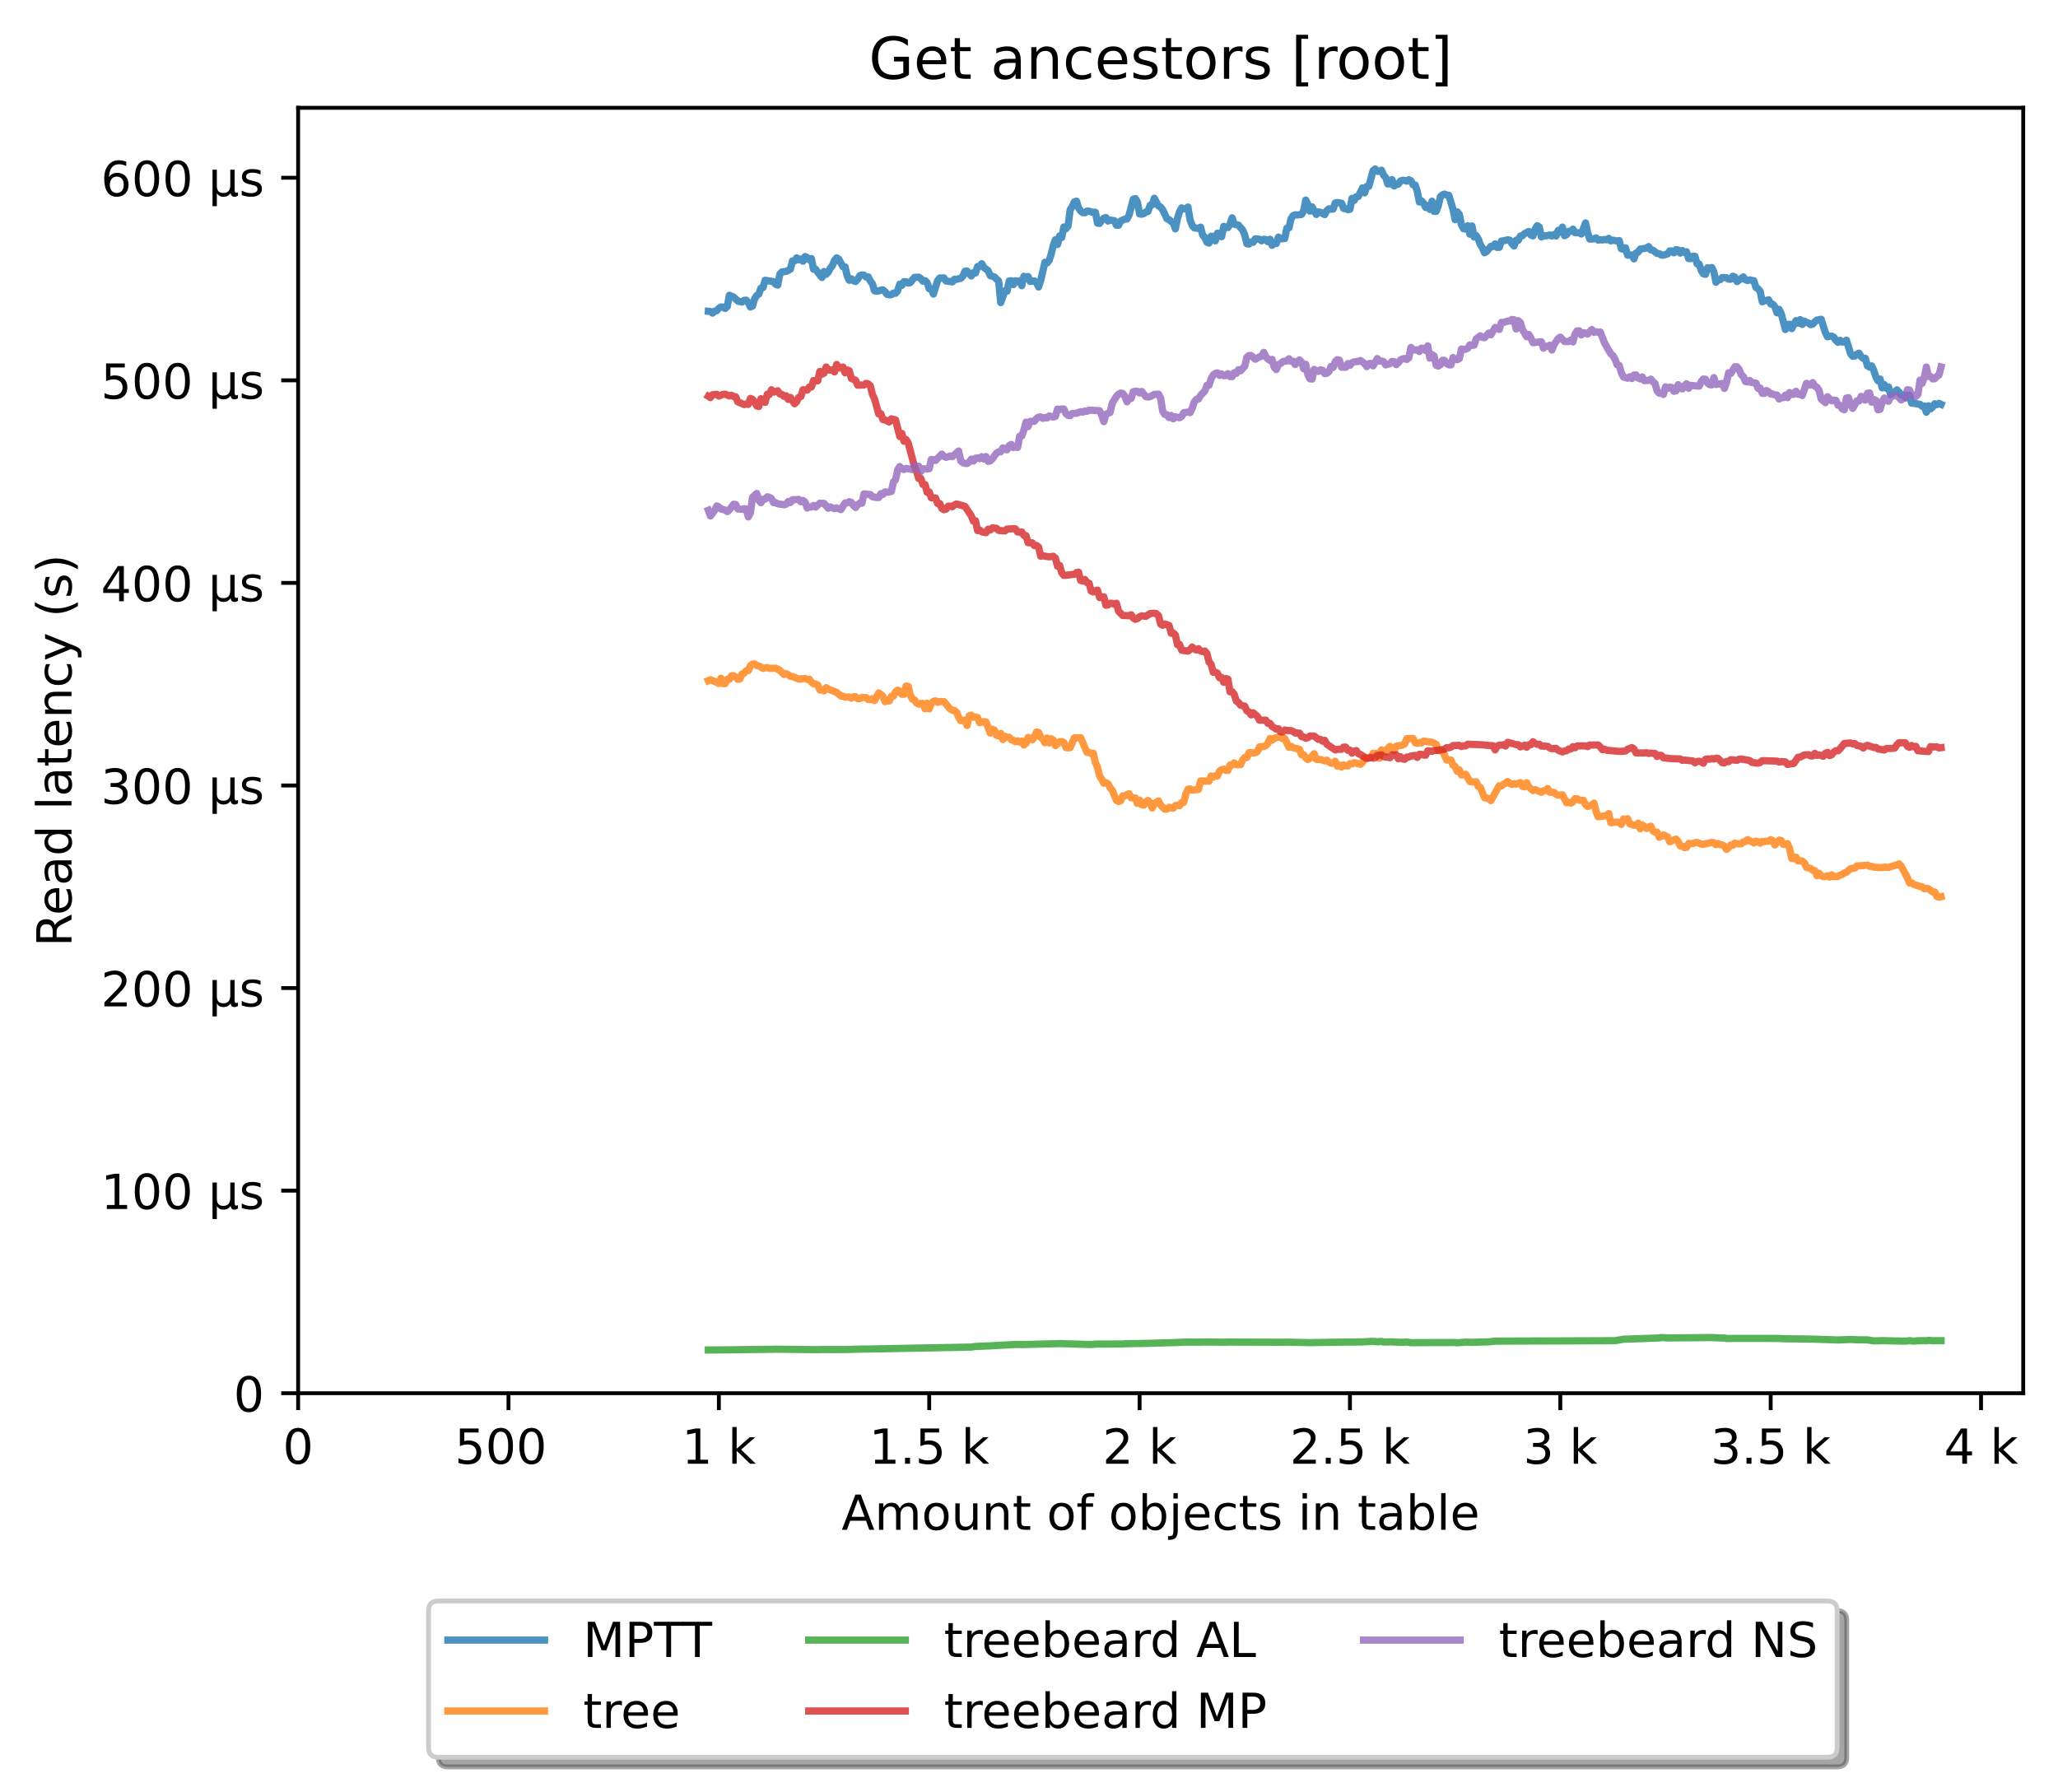 <?xml version="1.0" encoding="utf-8" standalone="no"?>
<!DOCTYPE svg PUBLIC "-//W3C//DTD SVG 1.1//EN"
  "http://www.w3.org/Graphics/SVG/1.1/DTD/svg11.dtd">
<!-- Created with matplotlib (https://matplotlib.org/) -->
<svg height="371.002pt" version="1.1" viewBox="0 0 426.036 371.002" width="426.036pt" xmlns="http://www.w3.org/2000/svg" xmlns:xlink="http://www.w3.org/1999/xlink">
 <defs>
  <style type="text/css">*{stroke-linecap:butt;stroke-linejoin:round;}</style>
 </defs>
 <g id="figure_1">
  <g id="patch_1">
   <path d="M 0 371.002 
L 426.036 371.002 
L 426.036 0 
L 0 0 
z
" style="fill:#ffffff;"/>
  </g>
  <g id="axes_1">
   <g id="patch_2">
    <path d="M 61.716 288.43 
L 418.836 288.43 
L 418.836 22.318 
L 61.716 22.318 
z
" style="fill:#ffffff;"/>
   </g>
   <g id="matplotlib.axis_1">
    <g id="xtick_1">
     <g id="line2d_1">
      <defs>
       <path d="M 0 0 
L 0 3.5 
" id="m2b90c60282" style="stroke:#000000;stroke-width:0.8;"/>
      </defs>
      <g>
       <use style="stroke:#000000;stroke-width:0.8;" x="61.716" xlink:href="#m2b90c60282" y="288.43"/>
      </g>
     </g>
     <g id="text_1">
      <!-- 0 -->
      <g transform="translate(58.534 303.029)scale(0.1 -0.1)">
       <defs>
        <path d="M 31.781 66.406 
Q 24.172 66.406 20.328 58.906 
Q 16.5 51.422 16.5 36.375 
Q 16.5 21.391 20.328 13.891 
Q 24.172 6.391 31.781 6.391 
Q 39.453 6.391 43.281 13.891 
Q 47.125 21.391 47.125 36.375 
Q 47.125 51.422 43.281 58.906 
Q 39.453 66.406 31.781 66.406 
z
M 31.781 74.219 
Q 44.047 74.219 50.516 64.516 
Q 56.984 54.828 56.984 36.375 
Q 56.984 17.969 50.516 8.266 
Q 44.047 -1.422 31.781 -1.422 
Q 19.531 -1.422 13.062 8.266 
Q 6.594 17.969 6.594 36.375 
Q 6.594 54.828 13.062 64.516 
Q 19.531 74.219 31.781 74.219 
z
" id="DejaVuSans-48"/>
       </defs>
       <use xlink:href="#DejaVuSans-48"/>
      </g>
     </g>
    </g>
    <g id="xtick_2">
     <g id="line2d_2">
      <g>
       <use style="stroke:#000000;stroke-width:0.8;" x="105.264" xlink:href="#m2b90c60282" y="288.43"/>
      </g>
     </g>
     <g id="text_2">
      <!-- 500  -->
      <g transform="translate(94.131 303.029)scale(0.1 -0.1)">
       <defs>
        <path d="M 10.797 72.906 
L 49.516 72.906 
L 49.516 64.594 
L 19.828 64.594 
L 19.828 46.734 
Q 21.969 47.469 24.109 47.828 
Q 26.266 48.188 28.422 48.188 
Q 40.625 48.188 47.75 41.5 
Q 54.891 34.812 54.891 23.391 
Q 54.891 11.625 47.562 5.094 
Q 40.234 -1.422 26.906 -1.422 
Q 22.312 -1.422 17.547 -0.641 
Q 12.797 0.141 7.719 1.703 
L 7.719 11.625 
Q 12.109 9.234 16.797 8.062 
Q 21.484 6.891 26.703 6.891 
Q 35.156 6.891 40.078 11.328 
Q 45.016 15.766 45.016 23.391 
Q 45.016 31 40.078 35.438 
Q 35.156 39.891 26.703 39.891 
Q 22.75 39.891 18.812 39.016 
Q 14.891 38.141 10.797 36.281 
z
" id="DejaVuSans-53"/>
        <path id="DejaVuSans-32"/>
       </defs>
       <use xlink:href="#DejaVuSans-53"/>
       <use x="63.623" xlink:href="#DejaVuSans-48"/>
       <use x="127.246" xlink:href="#DejaVuSans-48"/>
       <use x="190.869" xlink:href="#DejaVuSans-32"/>
      </g>
     </g>
    </g>
    <g id="xtick_3">
     <g id="line2d_3">
      <g>
       <use style="stroke:#000000;stroke-width:0.8;" x="148.813" xlink:href="#m2b90c60282" y="288.43"/>
      </g>
     </g>
     <g id="text_3">
      <!-- 1 k -->
      <g transform="translate(141.147 303.029)scale(0.1 -0.1)">
       <defs>
        <path d="M 12.406 8.297 
L 28.516 8.297 
L 28.516 63.922 
L 10.984 60.406 
L 10.984 69.391 
L 28.422 72.906 
L 38.281 72.906 
L 38.281 8.297 
L 54.391 8.297 
L 54.391 0 
L 12.406 0 
z
" id="DejaVuSans-49"/>
        <path d="M 9.078 75.984 
L 18.109 75.984 
L 18.109 31.109 
L 44.922 54.688 
L 56.391 54.688 
L 27.391 29.109 
L 57.625 0 
L 45.906 0 
L 18.109 26.703 
L 18.109 0 
L 9.078 0 
z
" id="DejaVuSans-107"/>
       </defs>
       <use xlink:href="#DejaVuSans-49"/>
       <use x="63.623" xlink:href="#DejaVuSans-32"/>
       <use x="95.41" xlink:href="#DejaVuSans-107"/>
      </g>
     </g>
    </g>
    <g id="xtick_4">
     <g id="line2d_4">
      <g>
       <use style="stroke:#000000;stroke-width:0.8;" x="192.361" xlink:href="#m2b90c60282" y="288.43"/>
      </g>
     </g>
     <g id="text_4">
      <!-- 1.5 k -->
      <g transform="translate(179.925 303.029)scale(0.1 -0.1)">
       <defs>
        <path d="M 10.688 12.406 
L 21 12.406 
L 21 0 
L 10.688 0 
z
" id="DejaVuSans-46"/>
       </defs>
       <use xlink:href="#DejaVuSans-49"/>
       <use x="63.623" xlink:href="#DejaVuSans-46"/>
       <use x="95.41" xlink:href="#DejaVuSans-53"/>
       <use x="159.033" xlink:href="#DejaVuSans-32"/>
       <use x="190.82" xlink:href="#DejaVuSans-107"/>
      </g>
     </g>
    </g>
    <g id="xtick_5">
     <g id="line2d_5">
      <g>
       <use style="stroke:#000000;stroke-width:0.8;" x="235.91" xlink:href="#m2b90c60282" y="288.43"/>
      </g>
     </g>
     <g id="text_5">
      <!-- 2 k -->
      <g transform="translate(228.244 303.029)scale(0.1 -0.1)">
       <defs>
        <path d="M 19.188 8.297 
L 53.609 8.297 
L 53.609 0 
L 7.328 0 
L 7.328 8.297 
Q 12.938 14.109 22.625 23.891 
Q 32.328 33.688 34.812 36.531 
Q 39.547 41.844 41.422 45.531 
Q 43.312 49.219 43.312 52.781 
Q 43.312 58.594 39.234 62.25 
Q 35.156 65.922 28.609 65.922 
Q 23.969 65.922 18.812 64.312 
Q 13.672 62.703 7.812 59.422 
L 7.812 69.391 
Q 13.766 71.781 18.938 73 
Q 24.125 74.219 28.422 74.219 
Q 39.75 74.219 46.484 68.547 
Q 53.219 62.891 53.219 53.422 
Q 53.219 48.922 51.531 44.891 
Q 49.859 40.875 45.406 35.406 
Q 44.188 33.984 37.641 27.219 
Q 31.109 20.453 19.188 8.297 
z
" id="DejaVuSans-50"/>
       </defs>
       <use xlink:href="#DejaVuSans-50"/>
       <use x="63.623" xlink:href="#DejaVuSans-32"/>
       <use x="95.41" xlink:href="#DejaVuSans-107"/>
      </g>
     </g>
    </g>
    <g id="xtick_6">
     <g id="line2d_6">
      <g>
       <use style="stroke:#000000;stroke-width:0.8;" x="279.458" xlink:href="#m2b90c60282" y="288.43"/>
      </g>
     </g>
     <g id="text_6">
      <!-- 2.5 k -->
      <g transform="translate(267.023 303.029)scale(0.1 -0.1)">
       <use xlink:href="#DejaVuSans-50"/>
       <use x="63.623" xlink:href="#DejaVuSans-46"/>
       <use x="95.41" xlink:href="#DejaVuSans-53"/>
       <use x="159.033" xlink:href="#DejaVuSans-32"/>
       <use x="190.82" xlink:href="#DejaVuSans-107"/>
      </g>
     </g>
    </g>
    <g id="xtick_7">
     <g id="line2d_7">
      <g>
       <use style="stroke:#000000;stroke-width:0.8;" x="323.007" xlink:href="#m2b90c60282" y="288.43"/>
      </g>
     </g>
     <g id="text_7">
      <!-- 3 k -->
      <g transform="translate(315.341 303.029)scale(0.1 -0.1)">
       <defs>
        <path d="M 40.578 39.312 
Q 47.656 37.797 51.625 33 
Q 55.609 28.219 55.609 21.188 
Q 55.609 10.406 48.188 4.484 
Q 40.766 -1.422 27.094 -1.422 
Q 22.516 -1.422 17.656 -0.516 
Q 12.797 0.391 7.625 2.203 
L 7.625 11.719 
Q 11.719 9.328 16.594 8.109 
Q 21.484 6.891 26.812 6.891 
Q 36.078 6.891 40.938 10.547 
Q 45.797 14.203 45.797 21.188 
Q 45.797 27.641 41.281 31.266 
Q 36.766 34.906 28.719 34.906 
L 20.219 34.906 
L 20.219 43.016 
L 29.109 43.016 
Q 36.375 43.016 40.234 45.922 
Q 44.094 48.828 44.094 54.297 
Q 44.094 59.906 40.109 62.906 
Q 36.141 65.922 28.719 65.922 
Q 24.656 65.922 20.016 65.031 
Q 15.375 64.156 9.812 62.312 
L 9.812 71.094 
Q 15.438 72.656 20.344 73.438 
Q 25.25 74.219 29.594 74.219 
Q 40.828 74.219 47.359 69.109 
Q 53.906 64.016 53.906 55.328 
Q 53.906 49.266 50.438 45.094 
Q 46.969 40.922 40.578 39.312 
z
" id="DejaVuSans-51"/>
       </defs>
       <use xlink:href="#DejaVuSans-51"/>
       <use x="63.623" xlink:href="#DejaVuSans-32"/>
       <use x="95.41" xlink:href="#DejaVuSans-107"/>
      </g>
     </g>
    </g>
    <g id="xtick_8">
     <g id="line2d_8">
      <g>
       <use style="stroke:#000000;stroke-width:0.8;" x="366.556" xlink:href="#m2b90c60282" y="288.43"/>
      </g>
     </g>
     <g id="text_8">
      <!-- 3.5 k -->
      <g transform="translate(354.12 303.029)scale(0.1 -0.1)">
       <use xlink:href="#DejaVuSans-51"/>
       <use x="63.623" xlink:href="#DejaVuSans-46"/>
       <use x="95.41" xlink:href="#DejaVuSans-53"/>
       <use x="159.033" xlink:href="#DejaVuSans-32"/>
       <use x="190.82" xlink:href="#DejaVuSans-107"/>
      </g>
     </g>
    </g>
    <g id="xtick_9">
     <g id="line2d_9">
      <g>
       <use style="stroke:#000000;stroke-width:0.8;" x="410.104" xlink:href="#m2b90c60282" y="288.43"/>
      </g>
     </g>
     <g id="text_9">
      <!-- 4 k -->
      <g transform="translate(402.439 303.029)scale(0.1 -0.1)">
       <defs>
        <path d="M 37.797 64.312 
L 12.891 25.391 
L 37.797 25.391 
z
M 35.203 72.906 
L 47.609 72.906 
L 47.609 25.391 
L 58.016 25.391 
L 58.016 17.188 
L 47.609 17.188 
L 47.609 0 
L 37.797 0 
L 37.797 17.188 
L 4.891 17.188 
L 4.891 26.703 
z
" id="DejaVuSans-52"/>
       </defs>
       <use xlink:href="#DejaVuSans-52"/>
       <use x="63.623" xlink:href="#DejaVuSans-32"/>
       <use x="95.41" xlink:href="#DejaVuSans-107"/>
      </g>
     </g>
    </g>
    <g id="text_10">
     <!-- Amount of objects in table -->
     <g transform="translate(174.217 316.707)scale(0.1 -0.1)">
      <defs>
       <path d="M 34.188 63.188 
L 20.797 26.906 
L 47.609 26.906 
z
M 28.609 72.906 
L 39.797 72.906 
L 67.578 0 
L 57.328 0 
L 50.688 18.703 
L 17.828 18.703 
L 11.188 0 
L 0.781 0 
z
" id="DejaVuSans-65"/>
       <path d="M 52 44.188 
Q 55.375 50.25 60.062 53.125 
Q 64.75 56 71.094 56 
Q 79.641 56 84.281 50.016 
Q 88.922 44.047 88.922 33.016 
L 88.922 0 
L 79.891 0 
L 79.891 32.719 
Q 79.891 40.578 77.094 44.375 
Q 74.312 48.188 68.609 48.188 
Q 61.625 48.188 57.562 43.547 
Q 53.516 38.922 53.516 30.906 
L 53.516 0 
L 44.484 0 
L 44.484 32.719 
Q 44.484 40.625 41.703 44.406 
Q 38.922 48.188 33.109 48.188 
Q 26.219 48.188 22.156 43.531 
Q 18.109 38.875 18.109 30.906 
L 18.109 0 
L 9.078 0 
L 9.078 54.688 
L 18.109 54.688 
L 18.109 46.188 
Q 21.188 51.219 25.484 53.609 
Q 29.781 56 35.688 56 
Q 41.656 56 45.828 52.969 
Q 50 49.953 52 44.188 
z
" id="DejaVuSans-109"/>
       <path d="M 30.609 48.391 
Q 23.391 48.391 19.188 42.75 
Q 14.984 37.109 14.984 27.297 
Q 14.984 17.484 19.156 11.844 
Q 23.344 6.203 30.609 6.203 
Q 37.797 6.203 41.984 11.859 
Q 46.188 17.531 46.188 27.297 
Q 46.188 37.016 41.984 42.703 
Q 37.797 48.391 30.609 48.391 
z
M 30.609 56 
Q 42.328 56 49.016 48.375 
Q 55.719 40.766 55.719 27.297 
Q 55.719 13.875 49.016 6.219 
Q 42.328 -1.422 30.609 -1.422 
Q 18.844 -1.422 12.172 6.219 
Q 5.516 13.875 5.516 27.297 
Q 5.516 40.766 12.172 48.375 
Q 18.844 56 30.609 56 
z
" id="DejaVuSans-111"/>
       <path d="M 8.5 21.578 
L 8.5 54.688 
L 17.484 54.688 
L 17.484 21.922 
Q 17.484 14.156 20.5 10.266 
Q 23.531 6.391 29.594 6.391 
Q 36.859 6.391 41.078 11.031 
Q 45.312 15.672 45.312 23.688 
L 45.312 54.688 
L 54.297 54.688 
L 54.297 0 
L 45.312 0 
L 45.312 8.406 
Q 42.047 3.422 37.719 1 
Q 33.406 -1.422 27.688 -1.422 
Q 18.266 -1.422 13.375 4.438 
Q 8.5 10.297 8.5 21.578 
z
M 31.109 56 
z
" id="DejaVuSans-117"/>
       <path d="M 54.891 33.016 
L 54.891 0 
L 45.906 0 
L 45.906 32.719 
Q 45.906 40.484 42.875 44.328 
Q 39.844 48.188 33.797 48.188 
Q 26.516 48.188 22.312 43.547 
Q 18.109 38.922 18.109 30.906 
L 18.109 0 
L 9.078 0 
L 9.078 54.688 
L 18.109 54.688 
L 18.109 46.188 
Q 21.344 51.125 25.703 53.562 
Q 30.078 56 35.797 56 
Q 45.219 56 50.047 50.172 
Q 54.891 44.344 54.891 33.016 
z
" id="DejaVuSans-110"/>
       <path d="M 18.312 70.219 
L 18.312 54.688 
L 36.812 54.688 
L 36.812 47.703 
L 18.312 47.703 
L 18.312 18.016 
Q 18.312 11.328 20.141 9.422 
Q 21.969 7.516 27.594 7.516 
L 36.812 7.516 
L 36.812 0 
L 27.594 0 
Q 17.188 0 13.234 3.875 
Q 9.281 7.766 9.281 18.016 
L 9.281 47.703 
L 2.688 47.703 
L 2.688 54.688 
L 9.281 54.688 
L 9.281 70.219 
z
" id="DejaVuSans-116"/>
       <path d="M 37.109 75.984 
L 37.109 68.5 
L 28.516 68.5 
Q 23.688 68.5 21.797 66.547 
Q 19.922 64.594 19.922 59.516 
L 19.922 54.688 
L 34.719 54.688 
L 34.719 47.703 
L 19.922 47.703 
L 19.922 0 
L 10.891 0 
L 10.891 47.703 
L 2.297 47.703 
L 2.297 54.688 
L 10.891 54.688 
L 10.891 58.5 
Q 10.891 67.625 15.141 71.797 
Q 19.391 75.984 28.609 75.984 
z
" id="DejaVuSans-102"/>
       <path d="M 48.688 27.297 
Q 48.688 37.203 44.609 42.844 
Q 40.531 48.484 33.406 48.484 
Q 26.266 48.484 22.188 42.844 
Q 18.109 37.203 18.109 27.297 
Q 18.109 17.391 22.188 11.75 
Q 26.266 6.109 33.406 6.109 
Q 40.531 6.109 44.609 11.75 
Q 48.688 17.391 48.688 27.297 
z
M 18.109 46.391 
Q 20.953 51.266 25.266 53.625 
Q 29.594 56 35.594 56 
Q 45.562 56 51.781 48.094 
Q 58.016 40.188 58.016 27.297 
Q 58.016 14.406 51.781 6.484 
Q 45.562 -1.422 35.594 -1.422 
Q 29.594 -1.422 25.266 0.953 
Q 20.953 3.328 18.109 8.203 
L 18.109 0 
L 9.078 0 
L 9.078 75.984 
L 18.109 75.984 
z
" id="DejaVuSans-98"/>
       <path d="M 9.422 54.688 
L 18.406 54.688 
L 18.406 -0.984 
Q 18.406 -11.422 14.422 -16.109 
Q 10.453 -20.797 1.609 -20.797 
L -1.812 -20.797 
L -1.812 -13.188 
L 0.594 -13.188 
Q 5.719 -13.188 7.562 -10.812 
Q 9.422 -8.453 9.422 -0.984 
z
M 9.422 75.984 
L 18.406 75.984 
L 18.406 64.594 
L 9.422 64.594 
z
" id="DejaVuSans-106"/>
       <path d="M 56.203 29.594 
L 56.203 25.203 
L 14.891 25.203 
Q 15.484 15.922 20.484 11.062 
Q 25.484 6.203 34.422 6.203 
Q 39.594 6.203 44.453 7.469 
Q 49.312 8.734 54.109 11.281 
L 54.109 2.781 
Q 49.266 0.734 44.188 -0.344 
Q 39.109 -1.422 33.891 -1.422 
Q 20.797 -1.422 13.156 6.188 
Q 5.516 13.812 5.516 26.812 
Q 5.516 40.234 12.766 48.109 
Q 20.016 56 32.328 56 
Q 43.359 56 49.781 48.891 
Q 56.203 41.797 56.203 29.594 
z
M 47.219 32.234 
Q 47.125 39.594 43.094 43.984 
Q 39.062 48.391 32.422 48.391 
Q 24.906 48.391 20.391 44.141 
Q 15.875 39.891 15.188 32.172 
z
" id="DejaVuSans-101"/>
       <path d="M 48.781 52.594 
L 48.781 44.188 
Q 44.969 46.297 41.141 47.344 
Q 37.312 48.391 33.406 48.391 
Q 24.656 48.391 19.812 42.844 
Q 14.984 37.312 14.984 27.297 
Q 14.984 17.281 19.812 11.734 
Q 24.656 6.203 33.406 6.203 
Q 37.312 6.203 41.141 7.25 
Q 44.969 8.297 48.781 10.406 
L 48.781 2.094 
Q 45.016 0.344 40.984 -0.531 
Q 36.969 -1.422 32.422 -1.422 
Q 20.062 -1.422 12.781 6.344 
Q 5.516 14.109 5.516 27.297 
Q 5.516 40.672 12.859 48.328 
Q 20.219 56 33.016 56 
Q 37.156 56 41.109 55.141 
Q 45.062 54.297 48.781 52.594 
z
" id="DejaVuSans-99"/>
       <path d="M 44.281 53.078 
L 44.281 44.578 
Q 40.484 46.531 36.375 47.5 
Q 32.281 48.484 27.875 48.484 
Q 21.188 48.484 17.844 46.438 
Q 14.5 44.391 14.5 40.281 
Q 14.5 37.156 16.891 35.375 
Q 19.281 33.594 26.516 31.984 
L 29.594 31.297 
Q 39.156 29.25 43.188 25.516 
Q 47.219 21.781 47.219 15.094 
Q 47.219 7.469 41.188 3.016 
Q 35.156 -1.422 24.609 -1.422 
Q 20.219 -1.422 15.453 -0.562 
Q 10.688 0.297 5.422 2 
L 5.422 11.281 
Q 10.406 8.688 15.234 7.391 
Q 20.062 6.109 24.812 6.109 
Q 31.156 6.109 34.562 8.281 
Q 37.984 10.453 37.984 14.406 
Q 37.984 18.062 35.516 20.016 
Q 33.062 21.969 24.703 23.781 
L 21.578 24.516 
Q 13.234 26.266 9.516 29.906 
Q 5.812 33.547 5.812 39.891 
Q 5.812 47.609 11.281 51.797 
Q 16.75 56 26.812 56 
Q 31.781 56 36.172 55.266 
Q 40.578 54.547 44.281 53.078 
z
" id="DejaVuSans-115"/>
       <path d="M 9.422 54.688 
L 18.406 54.688 
L 18.406 0 
L 9.422 0 
z
M 9.422 75.984 
L 18.406 75.984 
L 18.406 64.594 
L 9.422 64.594 
z
" id="DejaVuSans-105"/>
       <path d="M 34.281 27.484 
Q 23.391 27.484 19.188 25 
Q 14.984 22.516 14.984 16.5 
Q 14.984 11.719 18.141 8.906 
Q 21.297 6.109 26.703 6.109 
Q 34.188 6.109 38.703 11.406 
Q 43.219 16.703 43.219 25.484 
L 43.219 27.484 
z
M 52.203 31.203 
L 52.203 0 
L 43.219 0 
L 43.219 8.297 
Q 40.141 3.328 35.547 0.953 
Q 30.953 -1.422 24.312 -1.422 
Q 15.922 -1.422 10.953 3.297 
Q 6 8.016 6 15.922 
Q 6 25.141 12.172 29.828 
Q 18.359 34.516 30.609 34.516 
L 43.219 34.516 
L 43.219 35.406 
Q 43.219 41.609 39.141 45 
Q 35.062 48.391 27.688 48.391 
Q 23 48.391 18.547 47.266 
Q 14.109 46.141 10.016 43.891 
L 10.016 52.203 
Q 14.938 54.109 19.578 55.047 
Q 24.219 56 28.609 56 
Q 40.484 56 46.344 49.844 
Q 52.203 43.703 52.203 31.203 
z
" id="DejaVuSans-97"/>
       <path d="M 9.422 75.984 
L 18.406 75.984 
L 18.406 0 
L 9.422 0 
z
" id="DejaVuSans-108"/>
      </defs>
      <use xlink:href="#DejaVuSans-65"/>
      <use x="68.408" xlink:href="#DejaVuSans-109"/>
      <use x="165.82" xlink:href="#DejaVuSans-111"/>
      <use x="227.002" xlink:href="#DejaVuSans-117"/>
      <use x="290.381" xlink:href="#DejaVuSans-110"/>
      <use x="353.76" xlink:href="#DejaVuSans-116"/>
      <use x="392.969" xlink:href="#DejaVuSans-32"/>
      <use x="424.756" xlink:href="#DejaVuSans-111"/>
      <use x="485.938" xlink:href="#DejaVuSans-102"/>
      <use x="521.143" xlink:href="#DejaVuSans-32"/>
      <use x="552.93" xlink:href="#DejaVuSans-111"/>
      <use x="614.111" xlink:href="#DejaVuSans-98"/>
      <use x="677.588" xlink:href="#DejaVuSans-106"/>
      <use x="705.371" xlink:href="#DejaVuSans-101"/>
      <use x="766.895" xlink:href="#DejaVuSans-99"/>
      <use x="821.875" xlink:href="#DejaVuSans-116"/>
      <use x="861.084" xlink:href="#DejaVuSans-115"/>
      <use x="913.184" xlink:href="#DejaVuSans-32"/>
      <use x="944.971" xlink:href="#DejaVuSans-105"/>
      <use x="972.754" xlink:href="#DejaVuSans-110"/>
      <use x="1036.133" xlink:href="#DejaVuSans-32"/>
      <use x="1067.92" xlink:href="#DejaVuSans-116"/>
      <use x="1107.129" xlink:href="#DejaVuSans-97"/>
      <use x="1168.408" xlink:href="#DejaVuSans-98"/>
      <use x="1231.885" xlink:href="#DejaVuSans-108"/>
      <use x="1259.668" xlink:href="#DejaVuSans-101"/>
     </g>
    </g>
   </g>
   <g id="matplotlib.axis_2">
    <g id="ytick_1">
     <g id="line2d_10">
      <defs>
       <path d="M 0 0 
L -3.5 0 
" id="mbb28b193be" style="stroke:#000000;stroke-width:0.8;"/>
      </defs>
      <g>
       <use style="stroke:#000000;stroke-width:0.8;" x="61.716" xlink:href="#mbb28b193be" y="288.43"/>
      </g>
     </g>
     <g id="text_11">
      <!-- 0 -->
      <g transform="translate(48.353 292.229)scale(0.1 -0.1)">
       <use xlink:href="#DejaVuSans-48"/>
      </g>
     </g>
    </g>
    <g id="ytick_2">
     <g id="line2d_11">
      <g>
       <use style="stroke:#000000;stroke-width:0.8;" x="61.716" xlink:href="#mbb28b193be" y="246.492"/>
      </g>
     </g>
     <g id="text_12">
      <!-- 100 µs -->
      <g transform="translate(20.878 250.291)scale(0.1 -0.1)">
       <defs>
        <path d="M 8.5 -20.797 
L 8.5 54.688 
L 17.484 54.688 
L 17.484 20.703 
Q 17.484 13.625 20.844 10 
Q 24.219 6.391 30.812 6.391 
Q 38.031 6.391 41.672 10.484 
Q 45.312 14.594 45.312 22.797 
L 45.312 54.688 
L 54.297 54.688 
L 54.297 12.594 
Q 54.297 9.672 55.141 8.281 
Q 56 6.891 57.812 6.891 
Q 58.25 6.891 59.031 7.156 
Q 59.812 7.422 61.188 8.016 
L 61.188 0.781 
Q 59.188 -0.344 57.391 -0.875 
Q 55.609 -1.422 53.906 -1.422 
Q 50.531 -1.422 48.531 0.484 
Q 46.531 2.391 45.797 6.297 
Q 43.359 2.438 39.812 0.5 
Q 36.281 -1.422 31.5 -1.422 
Q 26.516 -1.422 23.016 0.484 
Q 19.531 2.391 17.484 6.203 
L 17.484 -20.797 
z
" id="DejaVuSans-181"/>
       </defs>
       <use xlink:href="#DejaVuSans-49"/>
       <use x="63.623" xlink:href="#DejaVuSans-48"/>
       <use x="127.246" xlink:href="#DejaVuSans-48"/>
       <use x="190.869" xlink:href="#DejaVuSans-32"/>
       <use x="222.656" xlink:href="#DejaVuSans-181"/>
       <use x="286.279" xlink:href="#DejaVuSans-115"/>
      </g>
     </g>
    </g>
    <g id="ytick_3">
     <g id="line2d_12">
      <g>
       <use style="stroke:#000000;stroke-width:0.8;" x="61.716" xlink:href="#mbb28b193be" y="204.553"/>
      </g>
     </g>
     <g id="text_13">
      <!-- 200 µs -->
      <g transform="translate(20.878 208.352)scale(0.1 -0.1)">
       <use xlink:href="#DejaVuSans-50"/>
       <use x="63.623" xlink:href="#DejaVuSans-48"/>
       <use x="127.246" xlink:href="#DejaVuSans-48"/>
       <use x="190.869" xlink:href="#DejaVuSans-32"/>
       <use x="222.656" xlink:href="#DejaVuSans-181"/>
       <use x="286.279" xlink:href="#DejaVuSans-115"/>
      </g>
     </g>
    </g>
    <g id="ytick_4">
     <g id="line2d_13">
      <g>
       <use style="stroke:#000000;stroke-width:0.8;" x="61.716" xlink:href="#mbb28b193be" y="162.614"/>
      </g>
     </g>
     <g id="text_14">
      <!-- 300 µs -->
      <g transform="translate(20.878 166.414)scale(0.1 -0.1)">
       <use xlink:href="#DejaVuSans-51"/>
       <use x="63.623" xlink:href="#DejaVuSans-48"/>
       <use x="127.246" xlink:href="#DejaVuSans-48"/>
       <use x="190.869" xlink:href="#DejaVuSans-32"/>
       <use x="222.656" xlink:href="#DejaVuSans-181"/>
       <use x="286.279" xlink:href="#DejaVuSans-115"/>
      </g>
     </g>
    </g>
    <g id="ytick_5">
     <g id="line2d_14">
      <g>
       <use style="stroke:#000000;stroke-width:0.8;" x="61.716" xlink:href="#mbb28b193be" y="120.676"/>
      </g>
     </g>
     <g id="text_15">
      <!-- 400 µs -->
      <g transform="translate(20.878 124.475)scale(0.1 -0.1)">
       <use xlink:href="#DejaVuSans-52"/>
       <use x="63.623" xlink:href="#DejaVuSans-48"/>
       <use x="127.246" xlink:href="#DejaVuSans-48"/>
       <use x="190.869" xlink:href="#DejaVuSans-32"/>
       <use x="222.656" xlink:href="#DejaVuSans-181"/>
       <use x="286.279" xlink:href="#DejaVuSans-115"/>
      </g>
     </g>
    </g>
    <g id="ytick_6">
     <g id="line2d_15">
      <g>
       <use style="stroke:#000000;stroke-width:0.8;" x="61.716" xlink:href="#mbb28b193be" y="78.737"/>
      </g>
     </g>
     <g id="text_16">
      <!-- 500 µs -->
      <g transform="translate(20.878 82.537)scale(0.1 -0.1)">
       <use xlink:href="#DejaVuSans-53"/>
       <use x="63.623" xlink:href="#DejaVuSans-48"/>
       <use x="127.246" xlink:href="#DejaVuSans-48"/>
       <use x="190.869" xlink:href="#DejaVuSans-32"/>
       <use x="222.656" xlink:href="#DejaVuSans-181"/>
       <use x="286.279" xlink:href="#DejaVuSans-115"/>
      </g>
     </g>
    </g>
    <g id="ytick_7">
     <g id="line2d_16">
      <g>
       <use style="stroke:#000000;stroke-width:0.8;" x="61.716" xlink:href="#mbb28b193be" y="36.799"/>
      </g>
     </g>
     <g id="text_17">
      <!-- 600 µs -->
      <g transform="translate(20.878 40.598)scale(0.1 -0.1)">
       <defs>
        <path d="M 33.016 40.375 
Q 26.375 40.375 22.484 35.828 
Q 18.609 31.297 18.609 23.391 
Q 18.609 15.531 22.484 10.953 
Q 26.375 6.391 33.016 6.391 
Q 39.656 6.391 43.531 10.953 
Q 47.406 15.531 47.406 23.391 
Q 47.406 31.297 43.531 35.828 
Q 39.656 40.375 33.016 40.375 
z
M 52.594 71.297 
L 52.594 62.312 
Q 48.875 64.062 45.094 64.984 
Q 41.312 65.922 37.594 65.922 
Q 27.828 65.922 22.672 59.328 
Q 17.531 52.734 16.797 39.406 
Q 19.672 43.656 24.016 45.922 
Q 28.375 48.188 33.594 48.188 
Q 44.578 48.188 50.953 41.516 
Q 57.328 34.859 57.328 23.391 
Q 57.328 12.156 50.688 5.359 
Q 44.047 -1.422 33.016 -1.422 
Q 20.359 -1.422 13.672 8.266 
Q 6.984 17.969 6.984 36.375 
Q 6.984 53.656 15.188 63.938 
Q 23.391 74.219 37.203 74.219 
Q 40.922 74.219 44.703 73.484 
Q 48.484 72.75 52.594 71.297 
z
" id="DejaVuSans-54"/>
       </defs>
       <use xlink:href="#DejaVuSans-54"/>
       <use x="63.623" xlink:href="#DejaVuSans-48"/>
       <use x="127.246" xlink:href="#DejaVuSans-48"/>
       <use x="190.869" xlink:href="#DejaVuSans-32"/>
       <use x="222.656" xlink:href="#DejaVuSans-181"/>
       <use x="286.279" xlink:href="#DejaVuSans-115"/>
      </g>
     </g>
    </g>
    <g id="text_18">
     <!-- Read latency (s) -->
     <g transform="translate(14.798 195.99)rotate(-90)scale(0.1 -0.1)">
      <defs>
       <path d="M 44.391 34.188 
Q 47.562 33.109 50.562 29.594 
Q 53.562 26.078 56.594 19.922 
L 66.609 0 
L 56 0 
L 46.688 18.703 
Q 43.062 26.031 39.672 28.422 
Q 36.281 30.812 30.422 30.812 
L 19.672 30.812 
L 19.672 0 
L 9.812 0 
L 9.812 72.906 
L 32.078 72.906 
Q 44.578 72.906 50.734 67.672 
Q 56.891 62.453 56.891 51.906 
Q 56.891 45.016 53.688 40.469 
Q 50.484 35.938 44.391 34.188 
z
M 19.672 64.797 
L 19.672 38.922 
L 32.078 38.922 
Q 39.203 38.922 42.844 42.219 
Q 46.484 45.516 46.484 51.906 
Q 46.484 58.297 42.844 61.547 
Q 39.203 64.797 32.078 64.797 
z
" id="DejaVuSans-82"/>
       <path d="M 45.406 46.391 
L 45.406 75.984 
L 54.391 75.984 
L 54.391 0 
L 45.406 0 
L 45.406 8.203 
Q 42.578 3.328 38.25 0.953 
Q 33.938 -1.422 27.875 -1.422 
Q 17.969 -1.422 11.734 6.484 
Q 5.516 14.406 5.516 27.297 
Q 5.516 40.188 11.734 48.094 
Q 17.969 56 27.875 56 
Q 33.938 56 38.25 53.625 
Q 42.578 51.266 45.406 46.391 
z
M 14.797 27.297 
Q 14.797 17.391 18.875 11.75 
Q 22.953 6.109 30.078 6.109 
Q 37.203 6.109 41.297 11.75 
Q 45.406 17.391 45.406 27.297 
Q 45.406 37.203 41.297 42.844 
Q 37.203 48.484 30.078 48.484 
Q 22.953 48.484 18.875 42.844 
Q 14.797 37.203 14.797 27.297 
z
" id="DejaVuSans-100"/>
       <path d="M 32.172 -5.078 
Q 28.375 -14.844 24.75 -17.812 
Q 21.141 -20.797 15.094 -20.797 
L 7.906 -20.797 
L 7.906 -13.281 
L 13.188 -13.281 
Q 16.891 -13.281 18.938 -11.516 
Q 21 -9.766 23.484 -3.219 
L 25.094 0.875 
L 2.984 54.688 
L 12.5 54.688 
L 29.594 11.922 
L 46.688 54.688 
L 56.203 54.688 
z
" id="DejaVuSans-121"/>
       <path d="M 31 75.875 
Q 24.469 64.656 21.281 53.656 
Q 18.109 42.672 18.109 31.391 
Q 18.109 20.125 21.312 9.062 
Q 24.516 -2 31 -13.188 
L 23.188 -13.188 
Q 15.875 -1.703 12.234 9.375 
Q 8.594 20.453 8.594 31.391 
Q 8.594 42.281 12.203 53.312 
Q 15.828 64.359 23.188 75.875 
z
" id="DejaVuSans-40"/>
       <path d="M 8.016 75.875 
L 15.828 75.875 
Q 23.141 64.359 26.781 53.312 
Q 30.422 42.281 30.422 31.391 
Q 30.422 20.453 26.781 9.375 
Q 23.141 -1.703 15.828 -13.188 
L 8.016 -13.188 
Q 14.5 -2 17.703 9.062 
Q 20.906 20.125 20.906 31.391 
Q 20.906 42.672 17.703 53.656 
Q 14.5 64.656 8.016 75.875 
z
" id="DejaVuSans-41"/>
      </defs>
      <use xlink:href="#DejaVuSans-82"/>
      <use x="64.982" xlink:href="#DejaVuSans-101"/>
      <use x="126.506" xlink:href="#DejaVuSans-97"/>
      <use x="187.785" xlink:href="#DejaVuSans-100"/>
      <use x="251.262" xlink:href="#DejaVuSans-32"/>
      <use x="283.049" xlink:href="#DejaVuSans-108"/>
      <use x="310.832" xlink:href="#DejaVuSans-97"/>
      <use x="372.111" xlink:href="#DejaVuSans-116"/>
      <use x="411.32" xlink:href="#DejaVuSans-101"/>
      <use x="472.844" xlink:href="#DejaVuSans-110"/>
      <use x="536.223" xlink:href="#DejaVuSans-99"/>
      <use x="591.203" xlink:href="#DejaVuSans-121"/>
      <use x="650.383" xlink:href="#DejaVuSans-32"/>
      <use x="682.17" xlink:href="#DejaVuSans-40"/>
      <use x="721.184" xlink:href="#DejaVuSans-115"/>
      <use x="773.283" xlink:href="#DejaVuSans-41"/>
     </g>
    </g>
   </g>
   <g id="line2d_17">
    <path clip-path="url(#p70c60ae77d)" d="M 146.635 64.444 
L 147.071 64.473 
L 147.506 64.824 
L 147.942 64.431 
L 148.377 64.326 
L 148.813 63.823 
L 149.248 63.555 
L 149.684 63.57 
L 150.119 63.861 
L 150.555 63.454 
L 150.99 61.131 
L 151.861 61.481 
L 152.732 62.33 
L 153.603 62.535 
L 154.039 62.185 
L 154.474 62.145 
L 154.91 62.643 
L 155.345 63.561 
L 155.781 63.354 
L 156.216 61.862 
L 156.651 61.171 
L 157.087 60.88 
L 157.522 59.641 
L 157.958 59.531 
L 158.393 58.018 
L 160.135 58.308 
L 160.571 58.86 
L 161.006 59.023 
L 161.442 56.759 
L 161.877 56.3 
L 162.748 56.187 
L 163.619 55.748 
L 164.055 54.006 
L 164.49 54.025 
L 164.926 53.386 
L 165.361 53.801 
L 165.797 53.631 
L 166.232 54.074 
L 166.668 53.111 
L 167.103 53.331 
L 167.539 53.787 
L 167.974 53.529 
L 168.41 55.74 
L 168.845 55.729 
L 169.716 56.921 
L 170.152 57.454 
L 170.587 56.21 
L 171.023 56.799 
L 171.458 56.322 
L 171.893 55.504 
L 172.329 54.96 
L 172.764 53.902 
L 173.2 53.389 
L 173.635 53.659 
L 174.506 55.223 
L 174.942 55.251 
L 175.377 57.126 
L 175.813 58.027 
L 176.248 57.711 
L 176.684 58.123 
L 177.119 58.278 
L 177.555 57.806 
L 177.99 57.069 
L 178.426 56.921 
L 178.861 56.962 
L 179.297 57.354 
L 179.732 57.311 
L 180.168 58.177 
L 180.603 58.748 
L 181.039 60.199 
L 181.474 60.29 
L 181.91 60.241 
L 182.345 60.057 
L 182.781 60.015 
L 183.216 60.373 
L 183.652 60.941 
L 184.087 61.044 
L 184.523 61.015 
L 184.958 60.685 
L 185.394 60.719 
L 185.829 60.181 
L 186.265 58.818 
L 186.7 59.079 
L 187.135 58.317 
L 187.571 58.326 
L 188.006 58.615 
L 188.442 58.499 
L 189.313 57.423 
L 190.184 57.377 
L 190.619 57.661 
L 191.055 58.209 
L 191.49 58.093 
L 191.926 58.512 
L 192.361 59.779 
L 192.797 59.798 
L 193.232 60.878 
L 194.103 58.095 
L 194.539 57.557 
L 195.41 57.528 
L 195.845 58.175 
L 197.152 58.362 
L 197.587 57.816 
L 198.023 57.827 
L 198.894 57.617 
L 199.329 57.188 
L 199.765 56.145 
L 200.2 56.109 
L 201.071 57.134 
L 201.507 56.449 
L 201.942 56.511 
L 202.377 55.179 
L 202.813 55.16 
L 203.248 54.594 
L 203.684 55.383 
L 204.555 56.045 
L 204.99 57.053 
L 205.861 57.344 
L 206.732 58.202 
L 207.168 62.645 
L 208.039 60.2 
L 208.474 60.284 
L 208.91 58.179 
L 209.345 58.11 
L 209.781 58.927 
L 210.216 58.114 
L 210.652 58.332 
L 211.087 58.107 
L 211.523 59.149 
L 211.958 57.187 
L 212.394 57.601 
L 212.829 57.251 
L 213.265 58.253 
L 214.136 58.152 
L 214.571 58.535 
L 215.007 59.411 
L 215.442 58.051 
L 216.313 54.292 
L 216.749 54.462 
L 217.184 53.925 
L 217.619 52.595 
L 218.055 50.761 
L 218.49 49.632 
L 218.926 50.617 
L 219.361 48.828 
L 219.797 49.163 
L 220.232 46.991 
L 220.668 47.36 
L 221.103 46.807 
L 221.539 43.429 
L 221.974 42.744 
L 222.41 41.803 
L 222.845 41.646 
L 223.281 43.024 
L 223.716 43.687 
L 224.152 44.025 
L 224.587 44.045 
L 225.023 43.699 
L 225.458 43.708 
L 225.894 43.896 
L 226.765 43.951 
L 227.2 46.197 
L 227.636 46.252 
L 228.071 45.608 
L 228.507 45.167 
L 228.942 45.034 
L 229.378 45.761 
L 229.813 45.559 
L 230.684 45.694 
L 231.12 46.625 
L 231.555 46.63 
L 231.991 45.759 
L 232.861 45.363 
L 233.297 45.341 
L 233.732 44.535 
L 234.603 41.236 
L 235.039 41.112 
L 235.474 41.858 
L 235.91 44.294 
L 236.345 44.35 
L 236.781 44.228 
L 237.216 43.88 
L 237.652 43.778 
L 238.087 42.507 
L 238.523 42.397 
L 238.958 41.042 
L 239.829 42.65 
L 240.265 42.866 
L 240.7 43.462 
L 241.571 45.266 
L 242.007 45.468 
L 242.442 45.857 
L 242.878 46.073 
L 243.313 47.385 
L 243.749 45.231 
L 244.184 43.834 
L 244.62 43.037 
L 245.055 43.25 
L 245.491 43.217 
L 245.926 42.866 
L 246.362 45.537 
L 246.797 46.659 
L 247.233 47.183 
L 248.103 47.272 
L 248.539 47.024 
L 248.974 48.687 
L 249.41 49.137 
L 249.845 50.144 
L 250.281 50.329 
L 250.716 48.906 
L 251.152 48.954 
L 251.587 49.868 
L 252.023 48.29 
L 252.458 48.399 
L 252.894 49.005 
L 253.329 46.867 
L 253.765 47.103 
L 254.2 47.107 
L 254.636 46.357 
L 255.071 45.094 
L 255.507 46.42 
L 256.378 46.603 
L 257.249 47.629 
L 257.684 48.655 
L 258.12 50.448 
L 258.555 50.536 
L 258.991 50.113 
L 259.426 50.154 
L 259.862 49.442 
L 260.733 49.535 
L 261.168 49.855 
L 261.604 49.536 
L 262.039 49.599 
L 262.475 50.043 
L 262.91 49.534 
L 263.345 50.785 
L 263.781 50.327 
L 264.216 50.433 
L 264.652 49.085 
L 265.087 49.453 
L 265.958 49.384 
L 266.394 47.245 
L 266.829 47.168 
L 267.265 45.279 
L 267.7 44.631 
L 268.136 44.469 
L 268.571 44.504 
L 269.442 44.395 
L 269.878 43.612 
L 270.313 41.421 
L 270.749 42.326 
L 271.184 43.715 
L 271.62 42.83 
L 272.491 44.396 
L 272.926 43.876 
L 273.362 43.954 
L 274.233 44.43 
L 274.668 43.602 
L 275.104 43.222 
L 275.539 43.318 
L 275.975 43.287 
L 276.41 42.02 
L 276.846 41.914 
L 277.717 42.067 
L 278.152 43.163 
L 278.587 43.215 
L 279.023 43.414 
L 279.458 43.321 
L 279.894 41.056 
L 280.329 41.504 
L 280.765 40.725 
L 281.2 40.672 
L 282.071 38.891 
L 282.507 39.922 
L 282.942 38.605 
L 283.378 38.563 
L 284.249 35.33 
L 284.684 34.99 
L 285.12 35.466 
L 285.555 35.472 
L 285.991 35.24 
L 286.426 36.251 
L 286.862 36.778 
L 287.297 38.092 
L 287.733 38.064 
L 288.168 37.18 
L 288.604 38.502 
L 289.039 38.191 
L 289.475 38.121 
L 289.91 37.478 
L 290.346 37.333 
L 290.781 37.35 
L 291.217 37.51 
L 291.652 37.207 
L 292.088 37.436 
L 292.523 38.249 
L 292.959 38.313 
L 293.394 39.599 
L 293.829 41.824 
L 294.265 41.565 
L 294.7 42.04 
L 295.136 42.956 
L 295.571 42.539 
L 296.007 43.343 
L 296.442 41.649 
L 296.878 43.766 
L 297.313 43.754 
L 297.749 42.601 
L 298.184 40.733 
L 298.62 40.333 
L 299.055 40.182 
L 299.491 40.396 
L 299.926 40.427 
L 300.797 43.327 
L 301.233 45.484 
L 301.668 43.859 
L 302.104 44.371 
L 302.539 46.538 
L 302.975 47.36 
L 303.41 47.424 
L 303.846 46.739 
L 304.281 48.482 
L 304.717 46.78 
L 305.152 49.061 
L 305.588 48.745 
L 306.023 49.474 
L 306.459 50.675 
L 306.894 51.327 
L 307.33 52.33 
L 307.765 52.056 
L 308.636 50.99 
L 309.071 51.048 
L 309.507 50.482 
L 309.942 51.222 
L 310.378 51.198 
L 310.813 49.914 
L 311.684 49.761 
L 312.12 49.644 
L 312.555 49.732 
L 312.991 50.438 
L 313.426 50.93 
L 313.862 49.729 
L 314.297 49.762 
L 314.733 48.869 
L 315.168 48.812 
L 315.604 48.363 
L 316.475 47.917 
L 316.91 48.653 
L 317.346 48.839 
L 317.781 47.431 
L 318.217 46.733 
L 318.652 47 
L 319.088 49.055 
L 319.523 48.768 
L 319.959 48.844 
L 320.83 48.651 
L 321.265 48.866 
L 321.701 48.55 
L 322.136 48.861 
L 322.572 47.69 
L 323.007 48.077 
L 323.442 47.016 
L 323.878 48.798 
L 324.313 48.576 
L 324.749 47.89 
L 325.184 47.881 
L 325.62 47.441 
L 326.055 48.173 
L 326.926 48.19 
L 327.362 48.445 
L 328.233 46.147 
L 328.668 48.167 
L 329.104 49.507 
L 329.975 49.447 
L 330.41 49.253 
L 330.846 49.714 
L 331.281 49.638 
L 331.717 49.676 
L 332.152 49.594 
L 332.588 49.647 
L 333.023 49.352 
L 333.459 49.879 
L 333.894 49.722 
L 334.765 49.9 
L 335.201 49.808 
L 335.636 51.496 
L 336.072 51.627 
L 336.507 51.314 
L 336.943 52.834 
L 337.814 52.768 
L 338.249 53.593 
L 338.684 52.384 
L 339.12 52.184 
L 339.555 51.569 
L 340.426 51.428 
L 340.862 51.34 
L 341.297 51.054 
L 341.733 51.724 
L 342.168 51.792 
L 343.039 52.463 
L 343.475 52.517 
L 343.91 52.802 
L 344.346 52.836 
L 345.217 52.558 
L 345.652 51.951 
L 346.088 51.964 
L 346.523 52.336 
L 346.959 51.679 
L 347.394 51.758 
L 347.83 52.391 
L 348.265 51.866 
L 348.701 52.264 
L 349.136 52.125 
L 349.572 53.531 
L 350.007 53.547 
L 350.443 53.047 
L 350.878 53.056 
L 351.314 54.613 
L 351.749 54.673 
L 352.185 55.995 
L 352.62 56.684 
L 353.056 56.795 
L 353.491 55.44 
L 353.926 55.486 
L 354.362 55.389 
L 354.797 56.276 
L 355.233 58.442 
L 355.668 57.86 
L 356.104 57.898 
L 356.539 57.447 
L 357.41 57.508 
L 357.846 57.788 
L 358.281 57.812 
L 358.717 57.188 
L 359.152 57.37 
L 359.588 58.299 
L 360.894 57.327 
L 361.33 57.915 
L 361.765 58.07 
L 362.201 57.954 
L 363.072 58.115 
L 363.507 59.517 
L 363.943 59.787 
L 364.378 60.309 
L 364.814 62.488 
L 365.249 62.251 
L 365.685 62.224 
L 366.12 62.053 
L 366.556 62.921 
L 366.991 62.985 
L 367.427 63.509 
L 367.862 64.76 
L 368.298 64.048 
L 368.733 64.906 
L 369.604 68.23 
L 370.039 67.162 
L 370.475 67.137 
L 370.91 68.034 
L 371.781 66.379 
L 372.217 66.902 
L 372.652 66.167 
L 373.088 67.167 
L 373.523 66.47 
L 373.959 66.756 
L 374.394 66.887 
L 374.83 67.207 
L 375.265 67.105 
L 375.701 66.6 
L 376.136 66.268 
L 377.007 66.095 
L 377.878 68.83 
L 378.314 69.729 
L 378.749 69.593 
L 379.185 69.583 
L 379.62 69.798 
L 380.056 70.475 
L 380.491 70.863 
L 380.927 70.458 
L 381.362 70.808 
L 381.798 70.806 
L 382.233 70.42 
L 383.104 73.247 
L 383.54 73.761 
L 383.975 73.697 
L 384.41 73.296 
L 384.846 73.118 
L 385.281 73.827 
L 385.717 74.203 
L 386.152 74.183 
L 386.588 75.747 
L 387.023 76.005 
L 387.459 75.747 
L 387.894 76.671 
L 388.33 78.054 
L 388.765 78.827 
L 389.201 78.461 
L 389.636 80.304 
L 390.072 79.62 
L 390.507 80.382 
L 390.943 80.102 
L 391.378 81.742 
L 391.814 81.249 
L 392.249 81.151 
L 392.685 80.709 
L 393.12 81.154 
L 393.556 81.759 
L 393.991 81.766 
L 394.427 82.321 
L 394.862 81.876 
L 395.298 81.854 
L 395.733 83.482 
L 396.169 83.479 
L 397.04 83.646 
L 397.475 83.713 
L 397.911 84.12 
L 398.346 84.043 
L 398.782 85.345 
L 399.217 84.015 
L 399.652 84.649 
L 400.088 84.248 
L 400.523 83.587 
L 400.959 83.767 
L 401.394 83.507 
L 401.83 83.708 
L 401.83 83.708 
" style="fill:none;stroke:#1f77b4;stroke-linecap:square;stroke-opacity:0.8;stroke-width:1.5;"/>
   </g>
   <g id="line2d_18">
    <path clip-path="url(#p70c60ae77d)" d="M 146.635 140.916 
L 147.071 140.724 
L 148.377 141.249 
L 148.813 141.499 
L 149.248 140.419 
L 149.684 141.533 
L 150.119 141.514 
L 150.555 140.653 
L 150.99 140.657 
L 151.426 139.919 
L 151.861 139.893 
L 152.297 140.161 
L 152.732 140.631 
L 153.168 140.552 
L 153.603 139.554 
L 154.039 139.375 
L 154.474 138.861 
L 154.91 138.838 
L 155.345 137.815 
L 155.781 137.476 
L 156.216 137.448 
L 156.651 137.793 
L 157.087 137.855 
L 157.958 138.376 
L 158.829 138.192 
L 159.264 138.364 
L 160.571 138.338 
L 161.442 138.785 
L 162.313 139.638 
L 162.748 139.474 
L 163.184 139.68 
L 163.619 140.016 
L 164.055 140.062 
L 165.361 140.579 
L 166.668 140.453 
L 167.103 140.674 
L 167.539 140.618 
L 167.974 141.21 
L 168.41 141.561 
L 168.845 141.605 
L 169.281 141.832 
L 169.716 142.826 
L 170.152 142.819 
L 170.587 143.019 
L 171.023 142.365 
L 171.458 142.656 
L 172.764 143.179 
L 173.2 143.358 
L 174.071 144.078 
L 174.506 144.126 
L 174.942 144.312 
L 175.813 144.32 
L 176.248 144.544 
L 176.684 144.253 
L 177.119 144.247 
L 177.555 144.63 
L 177.99 144.621 
L 178.426 144.398 
L 179.297 144.426 
L 179.732 144.817 
L 180.168 144.829 
L 180.603 144.644 
L 181.039 145.034 
L 181.91 143.456 
L 182.781 144.147 
L 183.216 145.259 
L 183.652 145.096 
L 184.087 145.117 
L 184.523 144.156 
L 184.958 144.1 
L 185.394 143.225 
L 185.829 142.891 
L 186.265 143.114 
L 186.7 143.736 
L 187.135 143.729 
L 187.571 142.049 
L 188.006 142.067 
L 188.442 143.906 
L 188.877 144.751 
L 189.313 144.897 
L 189.748 145.535 
L 190.184 145.783 
L 190.619 145.635 
L 191.055 145.625 
L 191.49 146.737 
L 191.926 145.598 
L 192.361 146.74 
L 192.797 145.653 
L 193.232 145.199 
L 193.668 145.096 
L 194.103 145.401 
L 194.539 145.247 
L 195.41 145.253 
L 196.716 146.797 
L 197.152 147.033 
L 197.587 147.092 
L 198.023 147.464 
L 198.458 148.504 
L 198.894 149.207 
L 199.765 149.108 
L 200.2 150.197 
L 200.636 148.209 
L 201.071 148.061 
L 201.507 148.492 
L 201.942 148.424 
L 202.377 148.577 
L 202.813 149.613 
L 203.684 149.399 
L 204.119 149.466 
L 204.99 151.764 
L 205.426 150.966 
L 205.861 151.144 
L 206.297 152.231 
L 206.732 152.309 
L 207.168 151.839 
L 207.603 153.086 
L 208.039 152.432 
L 208.474 152.634 
L 208.91 152.625 
L 209.345 153.151 
L 209.781 153.256 
L 210.216 153.554 
L 210.652 153.357 
L 211.087 153.632 
L 211.523 153.423 
L 211.958 154.228 
L 212.394 153.897 
L 212.829 152.675 
L 213.265 152.8 
L 213.7 153.164 
L 214.136 152.581 
L 214.571 151.543 
L 215.007 151.643 
L 215.442 152.665 
L 215.878 152.978 
L 216.313 153.758 
L 216.749 152.795 
L 217.184 153.811 
L 217.619 152.941 
L 218.055 153.227 
L 218.49 154.373 
L 219.361 153.549 
L 219.797 153.514 
L 220.232 153.714 
L 220.668 154.78 
L 221.103 154.837 
L 221.539 154.774 
L 222.41 152.747 
L 223.716 152.733 
L 225.023 155.762 
L 225.458 155.772 
L 225.894 156.009 
L 226.329 155.94 
L 226.765 157.851 
L 227.2 158.837 
L 227.636 160.663 
L 228.071 161.309 
L 228.507 162.158 
L 228.942 162.025 
L 229.378 162.27 
L 229.813 163.095 
L 230.249 163.6 
L 231.12 165.682 
L 231.555 165.934 
L 231.991 165.781 
L 232.426 164.771 
L 232.861 164.753 
L 233.732 164.323 
L 234.168 165.164 
L 235.039 165.2 
L 235.474 166.341 
L 235.91 165.633 
L 236.345 166.596 
L 236.781 166.681 
L 237.216 166.004 
L 237.652 165.719 
L 238.087 166.17 
L 238.523 167.284 
L 238.958 166.346 
L 239.829 165.811 
L 240.265 166.67 
L 241.136 167.529 
L 241.571 167.524 
L 242.007 167.129 
L 242.878 167.317 
L 243.313 166.785 
L 243.749 166.717 
L 244.184 166.802 
L 244.62 166.16 
L 245.055 166.099 
L 245.491 164.363 
L 245.926 163.398 
L 246.362 163.329 
L 246.797 163.577 
L 248.103 163.426 
L 248.539 161.672 
L 250.281 161.718 
L 250.716 160.655 
L 251.152 160.889 
L 251.587 160.625 
L 252.023 160.658 
L 252.458 159.657 
L 252.894 159.347 
L 253.329 159.236 
L 253.765 159.471 
L 254.2 159.496 
L 254.636 158.387 
L 255.071 158.362 
L 255.507 157.941 
L 255.942 158.325 
L 256.813 158.293 
L 257.249 157.321 
L 257.684 156.815 
L 258.12 156.836 
L 258.555 155.833 
L 258.991 155.792 
L 259.426 155.892 
L 259.862 155.837 
L 260.297 155.612 
L 260.733 154.616 
L 261.604 154.564 
L 262.039 154.348 
L 262.475 153.891 
L 262.91 152.88 
L 263.345 153.225 
L 263.781 152.844 
L 264.652 152.583 
L 265.087 152.568 
L 265.523 152.922 
L 265.958 152.895 
L 266.829 154.731 
L 267.265 154.499 
L 267.7 154.806 
L 268.571 155.003 
L 269.007 155.137 
L 269.442 156.256 
L 269.878 156.267 
L 270.313 156.908 
L 270.749 157.242 
L 271.184 156.992 
L 272.055 156.047 
L 272.491 157.212 
L 273.362 157.232 
L 274.233 157.53 
L 274.668 157.369 
L 275.104 157.765 
L 275.539 158.01 
L 275.975 158.026 
L 276.41 157.596 
L 276.846 158.62 
L 277.281 158.393 
L 277.717 158.801 
L 278.152 158.334 
L 278.587 158.56 
L 279.023 158.565 
L 279.458 158.095 
L 279.894 158.141 
L 280.329 157.891 
L 281.636 158.228 
L 282.071 157.823 
L 282.507 156.92 
L 283.378 156.938 
L 283.813 156.811 
L 284.249 155.956 
L 285.12 155.975 
L 285.555 156.99 
L 285.991 155.238 
L 286.862 155.701 
L 287.297 154.945 
L 287.733 154.522 
L 288.604 155.396 
L 289.039 154.475 
L 290.346 154.258 
L 290.781 154.014 
L 291.217 152.927 
L 292.523 152.884 
L 292.959 153.773 
L 293.394 153.892 
L 293.829 153.704 
L 294.265 153.804 
L 294.7 153.425 
L 296.442 153.668 
L 297.313 154.089 
L 297.749 155.353 
L 298.184 155.445 
L 298.62 155.382 
L 299.491 157.353 
L 300.362 157.343 
L 300.797 158.427 
L 301.233 158.657 
L 301.668 159.702 
L 302.104 159.371 
L 302.539 160.445 
L 303.41 160.282 
L 304.281 161.801 
L 305.152 161.903 
L 305.588 161.846 
L 306.023 162.815 
L 306.459 163.036 
L 307.33 165.179 
L 307.765 165.187 
L 308.2 165.385 
L 308.636 165.754 
L 309.942 163.403 
L 310.378 162.666 
L 310.813 162.69 
L 312.12 161.803 
L 312.555 162.202 
L 312.991 162.383 
L 313.426 162.225 
L 313.862 162.336 
L 314.733 162.034 
L 315.168 162.798 
L 315.604 162.893 
L 316.039 162.045 
L 316.475 162.888 
L 317.346 163.67 
L 317.781 163.473 
L 319.088 164.029 
L 319.523 163.695 
L 319.959 163.681 
L 320.394 163.26 
L 320.83 164.008 
L 321.701 164.053 
L 322.136 164.437 
L 322.572 164.633 
L 323.442 164.556 
L 324.313 166.188 
L 324.749 166.091 
L 325.184 166.278 
L 325.62 165.995 
L 326.055 165.343 
L 326.491 165.359 
L 326.926 165.688 
L 327.797 165.69 
L 328.233 166.593 
L 328.668 166.963 
L 329.539 166.645 
L 329.975 166.27 
L 330.41 167.987 
L 330.846 169.084 
L 332.588 168.851 
L 333.023 168.439 
L 333.459 170.33 
L 334.33 170.227 
L 334.765 170.186 
L 335.201 170.29 
L 335.636 170.678 
L 336.072 169.551 
L 336.507 169.81 
L 336.943 169.493 
L 337.378 170.554 
L 338.249 170.839 
L 338.684 170.852 
L 339.12 170.415 
L 339.555 171.57 
L 339.991 170.786 
L 340.862 171.514 
L 341.297 171.198 
L 341.733 171.036 
L 342.168 171.99 
L 342.604 172.269 
L 343.039 172.27 
L 343.475 173.329 
L 343.91 173.16 
L 344.346 172.843 
L 345.217 173.249 
L 345.652 174.263 
L 346.959 173.712 
L 347.394 174.2 
L 347.83 175.125 
L 348.265 175.146 
L 348.701 175.486 
L 349.136 175.415 
L 349.572 174.619 
L 350.443 174.663 
L 350.878 174.461 
L 351.314 174.402 
L 352.185 174.757 
L 352.62 174.797 
L 354.362 174.397 
L 354.797 174.471 
L 355.233 174.87 
L 355.668 174.636 
L 356.104 174.847 
L 356.539 174.933 
L 356.975 175.173 
L 357.41 175.837 
L 357.846 175.481 
L 358.281 174.944 
L 358.717 174.986 
L 359.152 174.545 
L 359.588 174.691 
L 360.459 174.684 
L 360.894 174.284 
L 361.33 174.229 
L 361.765 173.838 
L 363.072 174.513 
L 363.507 174.126 
L 363.943 174.272 
L 364.378 174.567 
L 364.814 174.197 
L 365.249 174.225 
L 366.12 174.128 
L 366.556 173.842 
L 366.991 174.08 
L 367.427 174.925 
L 368.298 173.923 
L 368.733 174.02 
L 369.168 174.81 
L 370.039 174.664 
L 370.475 175.676 
L 370.91 177.725 
L 371.346 177.766 
L 371.781 177.452 
L 372.217 178.216 
L 373.088 178.248 
L 373.523 178.645 
L 373.959 179.574 
L 374.83 179.789 
L 375.265 180.161 
L 375.701 180.228 
L 376.136 181.287 
L 376.572 180.777 
L 377.007 181.306 
L 377.443 181.491 
L 377.878 181.479 
L 378.314 181.32 
L 378.749 181.586 
L 379.185 181.119 
L 379.62 181.489 
L 380.491 181.431 
L 380.927 181.162 
L 381.362 181.035 
L 381.798 180.727 
L 382.233 180.592 
L 383.104 179.829 
L 383.975 179.712 
L 384.41 179.276 
L 385.717 179.201 
L 386.588 179.1 
L 387.023 179.347 
L 387.459 179.366 
L 387.894 179.528 
L 388.765 179.599 
L 389.636 179.621 
L 390.072 179.504 
L 390.943 179.593 
L 392.249 179.175 
L 392.685 179.082 
L 393.12 178.846 
L 393.556 179.314 
L 394.862 181.703 
L 395.298 182.799 
L 395.733 182.768 
L 396.169 183.099 
L 397.475 183.518 
L 397.911 183.599 
L 398.346 183.989 
L 398.782 183.903 
L 399.217 183.998 
L 400.088 184.666 
L 400.523 184.664 
L 400.959 185.58 
L 401.394 185.754 
L 401.83 185.642 
L 401.83 185.642 
" style="fill:none;stroke:#ff7f0e;stroke-linecap:square;stroke-opacity:0.8;stroke-width:1.5;"/>
   </g>
   <g id="line2d_19">
    <path clip-path="url(#p70c60ae77d)" d="M 146.635 279.482 
L 149.248 279.469 
L 159.7 279.337 
L 160.571 279.322 
L 168.845 279.411 
L 170.587 279.385 
L 172.764 279.396 
L 175.377 279.381 
L 177.119 279.322 
L 178.426 279.297 
L 180.168 279.278 
L 201.071 278.877 
L 201.942 278.756 
L 205.426 278.608 
L 206.732 278.526 
L 210.216 278.342 
L 211.958 278.353 
L 219.361 278.162 
L 225.894 278.357 
L 226.765 278.261 
L 232.426 278.239 
L 233.297 278.175 
L 237.652 278.11 
L 241.571 277.993 
L 243.313 277.947 
L 245.491 277.849 
L 248.539 277.855 
L 249.845 277.826 
L 253.329 277.876 
L 254.2 277.844 
L 265.087 277.879 
L 266.394 277.86 
L 271.184 277.963 
L 275.975 277.88 
L 282.071 277.814 
L 284.249 277.688 
L 285.12 277.782 
L 285.991 277.714 
L 286.426 277.835 
L 288.168 277.802 
L 289.91 277.898 
L 291.217 277.852 
L 292.088 277.967 
L 301.233 277.933 
L 301.668 277.989 
L 303.41 277.859 
L 304.717 277.896 
L 308.2 277.8 
L 309.507 277.65 
L 334.33 277.558 
L 336.072 277.259 
L 343.475 276.993 
L 343.91 276.905 
L 345.217 276.989 
L 353.491 276.916 
L 354.362 276.911 
L 356.539 277.009 
L 356.975 276.994 
L 357.41 277.104 
L 359.588 277.077 
L 368.298 277.092 
L 369.168 277.15 
L 375.265 277.231 
L 380.491 277.407 
L 383.104 277.308 
L 384.41 277.375 
L 386.588 277.393 
L 387.894 277.599 
L 389.636 277.55 
L 393.991 277.645 
L 394.862 277.619 
L 395.298 277.549 
L 396.169 277.644 
L 397.04 277.565 
L 398.782 277.558 
L 399.217 277.493 
L 400.088 277.565 
L 401.83 277.556 
L 401.83 277.556 
" style="fill:none;stroke:#2ca02c;stroke-linecap:square;stroke-opacity:0.8;stroke-width:1.5;"/>
   </g>
   <g id="line2d_20">
    <path clip-path="url(#p70c60ae77d)" d="M 146.635 82.044 
L 147.071 82.317 
L 147.506 81.724 
L 148.377 81.619 
L 148.813 81.996 
L 149.684 81.648 
L 150.119 81.597 
L 150.99 81.977 
L 151.426 81.828 
L 151.861 82.092 
L 152.297 82.153 
L 152.732 83.184 
L 154.039 83.755 
L 154.474 83.623 
L 154.91 83.719 
L 155.345 82.481 
L 155.781 82.663 
L 156.216 83.247 
L 156.651 84.028 
L 157.087 84.16 
L 157.522 82.544 
L 157.958 83.124 
L 158.393 83.308 
L 158.829 81.627 
L 159.264 81.681 
L 159.7 80.691 
L 160.135 81.164 
L 160.571 81.092 
L 161.006 80.907 
L 161.442 81.564 
L 161.877 81.664 
L 162.313 82.063 
L 162.748 81.945 
L 163.184 82.698 
L 163.619 82.282 
L 164.49 83.59 
L 164.926 83.155 
L 165.361 82.246 
L 165.797 82.093 
L 166.232 80.69 
L 167.103 80.774 
L 167.539 80.128 
L 167.974 80.121 
L 168.41 78.78 
L 168.845 78.885 
L 169.281 78.835 
L 169.716 76.895 
L 170.152 77.454 
L 170.587 77.258 
L 171.023 75.974 
L 171.458 76.561 
L 171.893 76.631 
L 172.329 76.562 
L 172.764 76.992 
L 173.2 75.451 
L 173.635 76.2 
L 174.506 75.985 
L 174.942 77.175 
L 175.377 76.585 
L 175.813 76.743 
L 176.248 78.365 
L 177.119 78.741 
L 177.555 79.745 
L 178.426 79.708 
L 178.861 79.693 
L 179.297 79.359 
L 179.732 79.472 
L 180.168 79.895 
L 180.603 81.659 
L 181.039 82.577 
L 181.91 85.713 
L 182.345 85.638 
L 182.781 86.87 
L 183.216 86.921 
L 184.087 87.356 
L 184.523 86.706 
L 185.394 86.933 
L 186.265 90.362 
L 186.7 89.735 
L 187.135 91.353 
L 187.571 90.981 
L 188.006 91.679 
L 189.313 96.616 
L 189.748 97.56 
L 190.184 99.069 
L 190.619 99.038 
L 191.055 100.297 
L 191.49 100.302 
L 191.926 101.926 
L 192.361 101.832 
L 192.797 103.061 
L 193.668 103.084 
L 194.103 104.242 
L 194.539 104.243 
L 194.974 105.246 
L 195.41 105.528 
L 195.845 105.402 
L 196.281 104.801 
L 196.716 104.781 
L 197.152 104.909 
L 197.587 104.528 
L 198.023 104.334 
L 199.765 104.829 
L 201.071 106.79 
L 201.507 107.902 
L 201.942 107.811 
L 202.377 109.856 
L 202.813 109.74 
L 203.248 110.105 
L 204.119 110.284 
L 204.555 109.558 
L 204.99 109.725 
L 205.426 109.284 
L 206.297 109.385 
L 206.732 109.806 
L 208.039 109.914 
L 208.474 109.537 
L 209.781 109.451 
L 210.216 109.499 
L 210.652 110.133 
L 211.087 110.189 
L 211.523 110.123 
L 211.958 110.843 
L 212.394 110.879 
L 212.829 112.347 
L 213.7 112.383 
L 214.136 112.954 
L 214.571 112.922 
L 215.007 113.251 
L 215.442 115.154 
L 215.878 115.068 
L 217.184 115.28 
L 218.055 115.162 
L 218.49 115.56 
L 218.926 117.225 
L 219.361 117.063 
L 219.797 118.588 
L 220.232 119.129 
L 222.41 118.905 
L 222.845 118.544 
L 223.281 118.453 
L 223.716 120.159 
L 224.152 120.308 
L 224.587 119.961 
L 225.023 120.624 
L 225.458 120.748 
L 225.894 122.364 
L 226.329 122.548 
L 226.765 122.275 
L 227.2 122.183 
L 227.636 123.704 
L 228.507 123.563 
L 228.942 125.302 
L 229.378 125.248 
L 229.813 124.884 
L 230.249 124.906 
L 230.684 125.111 
L 231.12 124.889 
L 231.555 126.527 
L 232.426 127.426 
L 233.732 127.47 
L 234.168 127.273 
L 234.603 127.937 
L 235.039 128.212 
L 235.474 128.068 
L 235.91 127.676 
L 236.345 127.497 
L 237.216 127.594 
L 238.087 127.026 
L 238.958 126.951 
L 239.394 127.048 
L 239.829 127.474 
L 240.265 129.205 
L 240.7 129.447 
L 241.136 129.177 
L 242.007 129.481 
L 242.442 131.105 
L 242.878 131.044 
L 243.313 131.444 
L 243.749 133.469 
L 244.184 133.413 
L 244.62 134.608 
L 245.926 134.8 
L 246.362 134.479 
L 246.797 133.954 
L 247.233 134.368 
L 247.668 134.569 
L 248.103 134.288 
L 248.539 134.758 
L 248.974 134.892 
L 249.41 134.78 
L 249.845 135.279 
L 250.281 137.028 
L 250.716 137.531 
L 251.152 139.18 
L 251.587 139.158 
L 252.023 139.358 
L 252.458 140.321 
L 252.894 140.254 
L 253.329 141.269 
L 253.765 140.476 
L 254.2 140.598 
L 254.636 143.221 
L 255.071 143.194 
L 255.507 143.749 
L 255.942 145.131 
L 256.378 145.414 
L 256.813 146.002 
L 257.684 146.199 
L 258.12 147.164 
L 258.555 147.361 
L 258.991 148.001 
L 259.426 147.569 
L 260.297 148.303 
L 260.733 149.103 
L 262.039 149.093 
L 262.475 149.743 
L 262.91 149.762 
L 263.345 150.404 
L 264.216 150.943 
L 264.652 150.875 
L 265.087 151.486 
L 265.523 151.539 
L 265.958 151.129 
L 266.394 151.221 
L 267.265 151.249 
L 267.7 151.439 
L 268.136 151.759 
L 269.007 151.767 
L 269.442 152.506 
L 269.878 152.571 
L 270.313 152.845 
L 270.749 152.712 
L 271.184 152.35 
L 272.055 152.388 
L 272.926 153.066 
L 273.362 153.084 
L 273.797 153.449 
L 274.233 153.263 
L 274.668 154.068 
L 276.41 155.249 
L 276.846 155.125 
L 277.717 155.122 
L 278.152 154.67 
L 278.587 154.678 
L 279.023 155.33 
L 279.458 155.31 
L 279.894 155.925 
L 280.329 155.51 
L 280.765 155.394 
L 281.2 156.027 
L 281.636 156.19 
L 282.942 157.034 
L 283.813 156.809 
L 284.249 156.961 
L 284.684 156.871 
L 285.12 156.383 
L 285.991 156.278 
L 286.426 156.634 
L 286.862 156.754 
L 287.297 156.745 
L 287.733 156.875 
L 288.168 156.28 
L 288.604 156.331 
L 289.039 156.263 
L 289.475 157.08 
L 289.91 156.643 
L 290.346 157.121 
L 290.781 157.205 
L 291.217 156.741 
L 291.652 156.715 
L 292.088 156.53 
L 292.959 156.389 
L 293.394 156.803 
L 293.829 156.154 
L 294.265 156.163 
L 294.7 156.316 
L 295.136 156.342 
L 295.571 155.434 
L 296.442 155.539 
L 296.878 155.384 
L 297.749 155.328 
L 299.055 155.101 
L 299.491 154.77 
L 299.926 154.819 
L 300.362 154.687 
L 300.797 154.357 
L 302.104 154.301 
L 302.539 154.556 
L 302.975 154.391 
L 303.41 154.409 
L 303.846 154.07 
L 306.894 154.19 
L 308.2 154.332 
L 309.071 154.392 
L 309.507 155.239 
L 309.942 154.482 
L 310.378 154.255 
L 310.813 154.282 
L 311.249 154.158 
L 311.684 154.446 
L 312.12 153.68 
L 313.862 154.156 
L 314.297 154.172 
L 314.733 154.627 
L 315.604 154.283 
L 316.039 154.694 
L 316.475 154.174 
L 316.91 154.178 
L 317.346 153.565 
L 317.781 153.904 
L 318.217 154.094 
L 318.652 154.068 
L 319.088 154.454 
L 320.394 154.503 
L 320.83 154.858 
L 321.265 155.01 
L 322.136 154.936 
L 322.572 155.321 
L 323.442 155.668 
L 323.878 155.479 
L 324.313 155.417 
L 324.749 155.06 
L 325.184 155.07 
L 325.62 154.582 
L 326.055 154.813 
L 326.491 154.43 
L 328.233 154.414 
L 328.668 154.568 
L 329.104 154.226 
L 329.975 154.242 
L 330.846 154.236 
L 331.281 154.627 
L 331.717 155.196 
L 332.152 155.093 
L 332.588 155.324 
L 333.459 155.395 
L 335.201 155.567 
L 336.072 155.522 
L 336.507 155.468 
L 336.943 155.106 
L 337.814 154.774 
L 338.249 155.056 
L 338.684 155.876 
L 340.426 155.89 
L 340.862 155.835 
L 341.297 155.978 
L 341.733 155.917 
L 342.604 155.987 
L 343.039 156.603 
L 343.475 156.36 
L 343.91 156.378 
L 344.346 156.88 
L 346.088 157.069 
L 347.83 157.112 
L 348.265 157.414 
L 348.701 157.348 
L 350.443 157.543 
L 350.878 157.922 
L 351.314 157.656 
L 351.749 157.592 
L 352.185 157.724 
L 352.62 158.003 
L 353.056 157.198 
L 353.491 157.106 
L 353.926 157.181 
L 354.362 157.052 
L 354.797 157.142 
L 355.233 156.975 
L 355.668 157.011 
L 356.539 157.905 
L 356.975 157.925 
L 357.41 157.637 
L 357.846 157.681 
L 358.281 157.287 
L 359.588 157.412 
L 360.023 157.176 
L 360.459 157.143 
L 362.201 157.444 
L 362.636 157.818 
L 363.507 157.953 
L 363.943 158.001 
L 364.378 157.853 
L 364.814 157.48 
L 367.862 157.567 
L 368.298 157.76 
L 368.733 157.675 
L 369.604 157.729 
L 370.039 158.258 
L 371.346 158.043 
L 372.217 156.777 
L 372.652 156.738 
L 373.523 156.307 
L 374.394 156.239 
L 374.83 156.498 
L 375.265 156.497 
L 375.701 155.957 
L 376.136 156.388 
L 376.572 156.285 
L 377.443 156.566 
L 377.878 155.956 
L 378.314 155.756 
L 378.749 156.424 
L 379.185 156.253 
L 379.62 155.693 
L 380.056 155.407 
L 380.491 155.433 
L 380.927 155.015 
L 381.798 153.913 
L 383.104 153.815 
L 383.54 154.003 
L 383.975 153.937 
L 384.41 154.325 
L 385.281 154.496 
L 385.717 154.864 
L 386.152 154.477 
L 386.588 154.309 
L 387.894 154.764 
L 388.33 154.717 
L 388.765 155.061 
L 390.072 155.271 
L 390.507 154.957 
L 391.814 154.94 
L 392.249 154.859 
L 392.685 154.186 
L 393.12 153.761 
L 394.427 153.776 
L 394.862 154.501 
L 395.298 154.725 
L 395.733 154.329 
L 396.169 154.625 
L 396.604 154.517 
L 397.04 155.428 
L 399.217 155.598 
L 399.652 154.566 
L 400.088 154.644 
L 400.959 154.609 
L 401.394 154.844 
L 401.83 154.793 
L 401.83 154.793 
" style="fill:none;stroke:#d62728;stroke-linecap:square;stroke-opacity:0.8;stroke-width:1.5;"/>
   </g>
   <g id="line2d_21">
    <path clip-path="url(#p70c60ae77d)" d="M 146.635 105.65 
L 147.071 106.818 
L 147.942 105.658 
L 148.377 104.732 
L 148.813 104.952 
L 149.248 105.376 
L 150.119 105.577 
L 150.555 105.907 
L 150.99 105.558 
L 151.861 104.396 
L 152.297 104.437 
L 152.732 105.367 
L 153.603 105.443 
L 154.039 105.303 
L 154.474 105.369 
L 154.91 107.015 
L 155.345 106.149 
L 155.781 102.968 
L 156.651 102.15 
L 157.087 103.549 
L 157.522 104.083 
L 157.958 103.362 
L 158.393 103.335 
L 158.829 102.86 
L 159.264 102.941 
L 159.7 103.229 
L 160.135 104.053 
L 160.571 104.062 
L 161.006 104.303 
L 161.877 104.421 
L 162.313 104.506 
L 162.748 104.372 
L 163.184 103.836 
L 163.619 104.03 
L 164.055 103.463 
L 165.361 103.399 
L 165.797 103.882 
L 166.232 103.606 
L 166.668 103.948 
L 167.103 105.166 
L 167.539 104.962 
L 167.974 104.959 
L 168.41 104.65 
L 168.845 104.969 
L 169.716 104.175 
L 170.587 104.211 
L 171.458 105.222 
L 171.893 104.956 
L 172.764 105.314 
L 173.2 105.147 
L 174.071 105.505 
L 174.942 104.116 
L 175.377 104.111 
L 175.813 103.857 
L 176.248 104.022 
L 176.684 104.668 
L 177.119 105.062 
L 177.555 104.474 
L 177.99 104.182 
L 178.426 104.187 
L 178.861 102.243 
L 180.168 102.394 
L 180.603 102.839 
L 181.474 103.008 
L 181.91 103.005 
L 182.345 102.211 
L 182.781 102.354 
L 183.216 101.827 
L 183.652 101.918 
L 184.523 101.744 
L 184.958 99.763 
L 185.394 99.309 
L 185.829 97.274 
L 186.265 96.587 
L 186.7 97.067 
L 187.135 97.185 
L 187.571 96.972 
L 188.877 97.209 
L 189.313 96.423 
L 189.748 96.529 
L 190.184 96.515 
L 190.619 97.61 
L 191.055 97.046 
L 191.926 97.111 
L 192.361 97.028 
L 192.797 95.128 
L 193.232 95.161 
L 193.668 95.331 
L 194.974 94.002 
L 195.41 94.47 
L 195.845 94.683 
L 196.716 94.408 
L 197.152 94.531 
L 198.458 93.371 
L 198.894 95.43 
L 199.329 95.774 
L 199.765 95.94 
L 200.2 95.957 
L 200.636 95.652 
L 201.071 95.05 
L 201.507 95.452 
L 201.942 94.862 
L 202.377 94.803 
L 202.813 94.957 
L 203.248 94.536 
L 203.684 95.027 
L 204.119 94.514 
L 204.555 95.508 
L 204.99 95.425 
L 205.426 94.988 
L 206.297 93.787 
L 206.732 93.543 
L 207.168 93.519 
L 207.603 92.729 
L 208.474 93.13 
L 208.91 92.272 
L 209.345 92.003 
L 209.781 92.662 
L 210.216 92.501 
L 210.652 92.634 
L 211.087 90.299 
L 211.523 90.262 
L 211.958 89.044 
L 212.394 87.393 
L 212.829 88.316 
L 213.265 87.23 
L 214.136 87.217 
L 214.571 86.655 
L 215.007 86.359 
L 215.442 86.319 
L 215.878 86.61 
L 216.313 86.439 
L 216.749 86.532 
L 217.184 86.123 
L 218.055 86.339 
L 218.49 86.199 
L 218.926 84.696 
L 219.361 84.812 
L 219.797 84.662 
L 220.232 84.684 
L 220.668 85.627 
L 221.103 85.994 
L 221.539 86.055 
L 221.974 85.584 
L 222.845 85.564 
L 223.716 85.227 
L 224.152 85.328 
L 224.587 85.1 
L 225.023 85.157 
L 225.458 84.914 
L 227.636 85.026 
L 228.071 85.975 
L 228.507 87.296 
L 228.942 85.751 
L 229.813 85.385 
L 230.249 83.468 
L 231.12 82.079 
L 231.555 81.597 
L 231.991 81.368 
L 232.426 81.46 
L 232.861 82.046 
L 233.297 83.193 
L 233.732 82.476 
L 234.168 82.487 
L 234.603 81.095 
L 235.039 80.988 
L 235.474 81.023 
L 235.91 81.367 
L 236.345 81.037 
L 237.216 82.112 
L 237.652 82.188 
L 238.087 82.121 
L 238.958 81.649 
L 239.829 81.598 
L 240.265 82.416 
L 240.7 85.145 
L 241.136 85.795 
L 241.571 85.865 
L 242.007 86.451 
L 242.442 86.012 
L 242.878 86.695 
L 243.313 86.293 
L 244.184 86.481 
L 244.62 86.202 
L 245.055 85.435 
L 245.926 85.301 
L 246.362 85.425 
L 246.797 84.539 
L 247.233 83.19 
L 247.668 82.68 
L 248.103 82.6 
L 248.539 81.851 
L 249.41 80.959 
L 249.845 79.781 
L 250.281 79.778 
L 250.716 78.394 
L 251.152 77.629 
L 251.587 77.307 
L 252.023 77.198 
L 252.458 77.722 
L 252.894 77.434 
L 253.329 77.775 
L 253.765 77.741 
L 254.2 77.36 
L 254.636 77.959 
L 255.071 77.966 
L 255.507 77.162 
L 255.942 77.296 
L 256.378 76.539 
L 256.813 76.775 
L 257.684 75.787 
L 258.12 73.983 
L 258.555 73.597 
L 258.991 73.594 
L 259.862 74.37 
L 260.733 73.874 
L 261.168 73.744 
L 261.604 72.949 
L 262.039 73.799 
L 262.475 74.336 
L 262.91 74.634 
L 263.345 74.41 
L 263.781 76.029 
L 264.216 76.502 
L 264.652 75.489 
L 265.087 75.271 
L 265.523 74.893 
L 265.958 74.756 
L 266.394 74.748 
L 266.829 74.277 
L 267.265 74.778 
L 267.7 74.788 
L 268.136 75.473 
L 268.571 74.845 
L 269.007 74.513 
L 269.442 74.985 
L 269.878 76.353 
L 270.313 75.419 
L 270.749 77.592 
L 271.184 78.429 
L 271.62 78.471 
L 272.055 76.481 
L 272.491 76.813 
L 272.926 76.889 
L 273.362 76.554 
L 273.797 76.677 
L 274.233 77.336 
L 274.668 77.27 
L 275.104 76.938 
L 275.539 75.864 
L 275.975 76.087 
L 276.41 74.855 
L 276.846 74.463 
L 277.281 74.577 
L 277.717 76.013 
L 278.587 76.03 
L 279.023 75.269 
L 279.458 75.642 
L 279.894 75.098 
L 280.329 74.926 
L 281.2 74.815 
L 281.636 74.635 
L 282.507 75.276 
L 282.942 75.905 
L 283.378 75.286 
L 283.813 75.237 
L 284.249 75.738 
L 285.12 74.239 
L 285.555 74.75 
L 285.991 74.735 
L 286.426 74.864 
L 286.862 75.539 
L 287.733 75.281 
L 288.168 74.824 
L 288.604 74.895 
L 289.039 75.491 
L 289.475 75.092 
L 289.91 74.519 
L 290.346 74.3 
L 290.781 74.221 
L 291.217 74.415 
L 291.652 74.078 
L 292.088 71.927 
L 292.523 72.48 
L 293.394 72.414 
L 293.829 72.781 
L 294.265 72.072 
L 294.7 72.151 
L 295.136 72.571 
L 295.571 71.604 
L 296.007 74.151 
L 296.442 73.403 
L 296.878 73.688 
L 297.313 75.627 
L 297.749 75.792 
L 298.184 75.517 
L 298.62 74.59 
L 299.055 74.622 
L 299.491 75.288 
L 299.926 75.521 
L 300.362 75.557 
L 300.797 74.021 
L 301.233 74.387 
L 301.668 74.464 
L 302.104 74.247 
L 302.539 72.248 
L 302.975 72.345 
L 303.41 72.296 
L 303.846 72.098 
L 304.281 71.4 
L 304.717 71.508 
L 305.152 71.46 
L 305.588 70.176 
L 306.459 69.521 
L 306.894 69.846 
L 307.33 69.909 
L 308.2 68.949 
L 308.636 69.307 
L 309.507 67.806 
L 309.942 67.838 
L 310.378 68.208 
L 310.813 66.746 
L 311.249 66.759 
L 312.12 66.478 
L 312.555 66.454 
L 312.991 66.14 
L 313.426 66.199 
L 313.862 68.109 
L 314.297 66.388 
L 314.733 66.756 
L 315.168 68.23 
L 316.039 69.699 
L 316.475 69.24 
L 316.91 69.983 
L 317.346 70.949 
L 319.088 70.748 
L 319.523 72.084 
L 319.959 71.677 
L 320.394 71.686 
L 320.83 71.473 
L 321.265 72.461 
L 321.701 71.347 
L 322.572 70.093 
L 323.007 69.792 
L 323.878 70.697 
L 324.749 70.712 
L 325.184 70.378 
L 325.62 70.794 
L 326.055 69.141 
L 326.491 68.508 
L 326.926 68.499 
L 327.362 69.342 
L 327.797 68.882 
L 328.233 68.925 
L 328.668 69.148 
L 329.539 68.22 
L 329.975 68.803 
L 330.41 68.685 
L 330.846 68.802 
L 331.281 68.734 
L 332.152 70.968 
L 333.023 72.538 
L 333.459 73.24 
L 333.894 73.624 
L 334.33 74.366 
L 334.765 75.516 
L 335.201 75.643 
L 335.636 77.141 
L 336.072 78.044 
L 336.943 78.303 
L 337.378 78.025 
L 337.814 78.365 
L 338.249 77.64 
L 338.684 77.618 
L 339.12 78.253 
L 339.555 78.452 
L 339.991 78.04 
L 340.426 78.806 
L 341.297 78.755 
L 341.733 78.492 
L 342.168 79.034 
L 342.604 79.39 
L 343.039 80.906 
L 343.475 81.391 
L 343.91 81.408 
L 344.346 81.653 
L 344.781 80.093 
L 345.217 80.429 
L 345.652 80.155 
L 346.088 80.221 
L 346.523 81.004 
L 346.959 80.922 
L 347.394 79.649 
L 348.265 80.522 
L 348.701 79.853 
L 349.136 79.444 
L 349.572 80.381 
L 350.007 79.78 
L 351.749 79.944 
L 352.185 78.972 
L 352.62 78.461 
L 353.056 78.507 
L 353.491 79.294 
L 353.926 79.643 
L 354.362 79.676 
L 354.797 78.178 
L 355.233 79.599 
L 356.539 79.376 
L 356.975 80.409 
L 357.41 79.174 
L 357.846 77.17 
L 358.281 77.346 
L 359.152 75.913 
L 359.588 75.944 
L 360.023 76.474 
L 360.459 77.551 
L 360.894 77.962 
L 361.33 78.988 
L 361.765 79.077 
L 362.201 78.756 
L 362.636 79.193 
L 363.507 79.299 
L 363.943 80.396 
L 364.378 80.337 
L 364.814 81.43 
L 365.249 81.441 
L 365.685 80.849 
L 366.12 81.08 
L 366.556 81.554 
L 366.991 81.583 
L 367.427 81.779 
L 367.862 81.785 
L 368.298 82.603 
L 368.733 82.332 
L 369.168 82.319 
L 369.604 81.81 
L 370.039 82.33 
L 370.475 81.269 
L 370.91 81.651 
L 371.346 81.613 
L 371.781 81.009 
L 372.217 81.617 
L 372.652 81.667 
L 373.088 81.893 
L 373.959 79.368 
L 374.83 79.729 
L 375.265 79.206 
L 375.701 79.952 
L 376.136 80.174 
L 376.572 80.831 
L 377.007 82.613 
L 377.878 83.371 
L 378.314 82.127 
L 379.185 82.973 
L 379.62 82.856 
L 380.056 82.882 
L 380.491 83.876 
L 380.927 83.915 
L 381.362 84.631 
L 381.798 84.833 
L 382.233 82.417 
L 382.669 82.308 
L 383.104 83.705 
L 383.54 84.539 
L 384.41 82.983 
L 384.846 83.006 
L 385.281 82.064 
L 385.717 82.696 
L 386.152 82.817 
L 386.588 81.426 
L 387.023 81.346 
L 387.459 83.26 
L 387.894 82.705 
L 388.33 82.871 
L 388.765 84.842 
L 389.201 84.754 
L 389.636 83.124 
L 390.072 82.41 
L 390.507 82.904 
L 390.943 83.077 
L 391.378 82.211 
L 391.814 82.015 
L 392.685 81.877 
L 393.556 82.795 
L 393.991 82.527 
L 394.427 82.424 
L 394.862 80.685 
L 395.298 80.74 
L 395.733 81.846 
L 396.169 81.761 
L 396.604 82.082 
L 397.04 81.651 
L 397.475 78.706 
L 397.911 79.357 
L 398.346 78.12 
L 398.782 75.986 
L 399.217 77.934 
L 399.652 77.949 
L 400.088 78.45 
L 400.523 78.399 
L 400.959 77.907 
L 401.394 77.66 
L 401.83 75.961 
L 401.83 75.961 
" style="fill:none;stroke:#9467bd;stroke-linecap:square;stroke-opacity:0.8;stroke-width:1.5;"/>
   </g>
   <g id="patch_3">
    <path d="M 61.716 288.43 
L 61.716 22.318 
" style="fill:none;stroke:#000000;stroke-linecap:square;stroke-linejoin:miter;stroke-width:0.8;"/>
   </g>
   <g id="patch_4">
    <path d="M 418.836 288.43 
L 418.836 22.318 
" style="fill:none;stroke:#000000;stroke-linecap:square;stroke-linejoin:miter;stroke-width:0.8;"/>
   </g>
   <g id="patch_5">
    <path d="M 61.716 288.43 
L 418.836 288.43 
" style="fill:none;stroke:#000000;stroke-linecap:square;stroke-linejoin:miter;stroke-width:0.8;"/>
   </g>
   <g id="patch_6">
    <path d="M 61.716 22.318 
L 418.836 22.318 
" style="fill:none;stroke:#000000;stroke-linecap:square;stroke-linejoin:miter;stroke-width:0.8;"/>
   </g>
   <g id="text_19">
    <!-- Get ancestors [root] -->
    <g transform="translate(179.849 16.318)scale(0.12 -0.12)">
     <defs>
      <path d="M 59.516 10.406 
L 59.516 29.984 
L 43.406 29.984 
L 43.406 38.094 
L 69.281 38.094 
L 69.281 6.781 
Q 63.578 2.734 56.688 0.656 
Q 49.812 -1.422 42 -1.422 
Q 24.906 -1.422 15.25 8.562 
Q 5.609 18.562 5.609 36.375 
Q 5.609 54.25 15.25 64.234 
Q 24.906 74.219 42 74.219 
Q 49.125 74.219 55.547 72.453 
Q 61.969 70.703 67.391 67.281 
L 67.391 56.781 
Q 61.922 61.422 55.766 63.766 
Q 49.609 66.109 42.828 66.109 
Q 29.438 66.109 22.719 58.641 
Q 16.016 51.172 16.016 36.375 
Q 16.016 21.625 22.719 14.156 
Q 29.438 6.688 42.828 6.688 
Q 48.047 6.688 52.141 7.594 
Q 56.25 8.5 59.516 10.406 
z
" id="DejaVuSans-71"/>
      <path d="M 41.109 46.297 
Q 39.594 47.172 37.812 47.578 
Q 36.031 48 33.891 48 
Q 26.266 48 22.188 43.047 
Q 18.109 38.094 18.109 28.812 
L 18.109 0 
L 9.078 0 
L 9.078 54.688 
L 18.109 54.688 
L 18.109 46.188 
Q 20.953 51.172 25.484 53.578 
Q 30.031 56 36.531 56 
Q 37.453 56 38.578 55.875 
Q 39.703 55.766 41.062 55.516 
z
" id="DejaVuSans-114"/>
      <path d="M 8.594 75.984 
L 29.297 75.984 
L 29.297 69 
L 17.578 69 
L 17.578 -6.203 
L 29.297 -6.203 
L 29.297 -13.188 
L 8.594 -13.188 
z
" id="DejaVuSans-91"/>
      <path d="M 30.422 75.984 
L 30.422 -13.188 
L 9.719 -13.188 
L 9.719 -6.203 
L 21.391 -6.203 
L 21.391 69 
L 9.719 69 
L 9.719 75.984 
z
" id="DejaVuSans-93"/>
     </defs>
     <use xlink:href="#DejaVuSans-71"/>
     <use x="77.49" xlink:href="#DejaVuSans-101"/>
     <use x="139.014" xlink:href="#DejaVuSans-116"/>
     <use x="178.223" xlink:href="#DejaVuSans-32"/>
     <use x="210.01" xlink:href="#DejaVuSans-97"/>
     <use x="271.289" xlink:href="#DejaVuSans-110"/>
     <use x="334.668" xlink:href="#DejaVuSans-99"/>
     <use x="389.648" xlink:href="#DejaVuSans-101"/>
     <use x="451.172" xlink:href="#DejaVuSans-115"/>
     <use x="503.271" xlink:href="#DejaVuSans-116"/>
     <use x="542.48" xlink:href="#DejaVuSans-111"/>
     <use x="603.662" xlink:href="#DejaVuSans-114"/>
     <use x="644.775" xlink:href="#DejaVuSans-115"/>
     <use x="696.875" xlink:href="#DejaVuSans-32"/>
     <use x="728.662" xlink:href="#DejaVuSans-91"/>
     <use x="767.676" xlink:href="#DejaVuSans-114"/>
     <use x="806.539" xlink:href="#DejaVuSans-111"/>
     <use x="867.721" xlink:href="#DejaVuSans-111"/>
     <use x="928.902" xlink:href="#DejaVuSans-116"/>
     <use x="968.111" xlink:href="#DejaVuSans-93"/>
    </g>
   </g>
   <g id="legend_1">
    <g id="patch_7">
     <path d="M 92.718 365.802 
L 380.313 365.802 
Q 382.313 365.802 382.313 363.802 
L 382.313 335.446 
Q 382.313 333.446 380.313 333.446 
L 92.718 333.446 
Q 90.718 333.446 90.718 335.446 
L 90.718 363.802 
Q 90.718 365.802 92.718 365.802 
z
" style="fill:#4c4c4c;opacity:0.5;stroke:#4c4c4c;stroke-linejoin:miter;"/>
    </g>
    <g id="patch_8">
     <path d="M 90.718 363.802 
L 378.313 363.802 
Q 380.313 363.802 380.313 361.802 
L 380.313 333.446 
Q 380.313 331.446 378.313 331.446 
L 90.718 331.446 
Q 88.718 331.446 88.718 333.446 
L 88.718 361.802 
Q 88.718 363.802 90.718 363.802 
z
" style="fill:#ffffff;stroke:#cccccc;stroke-linejoin:miter;"/>
    </g>
    <g id="line2d_22">
     <path d="M 92.718 339.545 
L 112.718 339.545 
" style="fill:none;stroke:#1f77b4;stroke-linecap:square;stroke-opacity:0.8;stroke-width:1.5;"/>
    </g>
    <g id="line2d_23"/>
    <g id="text_20">
     <!-- MPTT -->
     <g transform="translate(120.718 343.045)scale(0.1 -0.1)">
      <defs>
       <path d="M 9.812 72.906 
L 24.516 72.906 
L 43.109 23.297 
L 61.812 72.906 
L 76.516 72.906 
L 76.516 0 
L 66.891 0 
L 66.891 64.016 
L 48.094 14.016 
L 38.188 14.016 
L 19.391 64.016 
L 19.391 0 
L 9.812 0 
z
" id="DejaVuSans-77"/>
       <path d="M 19.672 64.797 
L 19.672 37.406 
L 32.078 37.406 
Q 38.969 37.406 42.719 40.969 
Q 46.484 44.531 46.484 51.125 
Q 46.484 57.672 42.719 61.234 
Q 38.969 64.797 32.078 64.797 
z
M 9.812 72.906 
L 32.078 72.906 
Q 44.344 72.906 50.609 67.359 
Q 56.891 61.812 56.891 51.125 
Q 56.891 40.328 50.609 34.812 
Q 44.344 29.297 32.078 29.297 
L 19.672 29.297 
L 19.672 0 
L 9.812 0 
z
" id="DejaVuSans-80"/>
       <path d="M -0.297 72.906 
L 61.375 72.906 
L 61.375 64.594 
L 35.5 64.594 
L 35.5 0 
L 25.594 0 
L 25.594 64.594 
L -0.297 64.594 
z
" id="DejaVuSans-84"/>
      </defs>
      <use xlink:href="#DejaVuSans-77"/>
      <use x="86.279" xlink:href="#DejaVuSans-80"/>
      <use x="146.582" xlink:href="#DejaVuSans-84"/>
      <use x="205.916" xlink:href="#DejaVuSans-84"/>
     </g>
    </g>
    <g id="line2d_24">
     <path d="M 92.718 354.223 
L 112.718 354.223 
" style="fill:none;stroke:#ff7f0e;stroke-linecap:square;stroke-opacity:0.8;stroke-width:1.5;"/>
    </g>
    <g id="line2d_25"/>
    <g id="text_21">
     <!-- tree -->
     <g transform="translate(120.718 357.723)scale(0.1 -0.1)">
      <use xlink:href="#DejaVuSans-116"/>
      <use x="39.209" xlink:href="#DejaVuSans-114"/>
      <use x="78.072" xlink:href="#DejaVuSans-101"/>
      <use x="139.596" xlink:href="#DejaVuSans-101"/>
     </g>
    </g>
    <g id="line2d_26">
     <path d="M 167.416 339.545 
L 187.416 339.545 
" style="fill:none;stroke:#2ca02c;stroke-linecap:square;stroke-opacity:0.8;stroke-width:1.5;"/>
    </g>
    <g id="line2d_27"/>
    <g id="text_22">
     <!-- treebeard AL -->
     <g transform="translate(195.416 343.045)scale(0.1 -0.1)">
      <defs>
       <path d="M 9.812 72.906 
L 19.672 72.906 
L 19.672 8.297 
L 55.172 8.297 
L 55.172 0 
L 9.812 0 
z
" id="DejaVuSans-76"/>
      </defs>
      <use xlink:href="#DejaVuSans-116"/>
      <use x="39.209" xlink:href="#DejaVuSans-114"/>
      <use x="78.072" xlink:href="#DejaVuSans-101"/>
      <use x="139.596" xlink:href="#DejaVuSans-101"/>
      <use x="201.119" xlink:href="#DejaVuSans-98"/>
      <use x="264.596" xlink:href="#DejaVuSans-101"/>
      <use x="326.119" xlink:href="#DejaVuSans-97"/>
      <use x="387.398" xlink:href="#DejaVuSans-114"/>
      <use x="426.762" xlink:href="#DejaVuSans-100"/>
      <use x="490.238" xlink:href="#DejaVuSans-32"/>
      <use x="522.025" xlink:href="#DejaVuSans-65"/>
      <use x="590.434" xlink:href="#DejaVuSans-76"/>
     </g>
    </g>
    <g id="line2d_28">
     <path d="M 167.416 354.223 
L 187.416 354.223 
" style="fill:none;stroke:#d62728;stroke-linecap:square;stroke-opacity:0.8;stroke-width:1.5;"/>
    </g>
    <g id="line2d_29"/>
    <g id="text_23">
     <!-- treebeard MP -->
     <g transform="translate(195.416 357.723)scale(0.1 -0.1)">
      <use xlink:href="#DejaVuSans-116"/>
      <use x="39.209" xlink:href="#DejaVuSans-114"/>
      <use x="78.072" xlink:href="#DejaVuSans-101"/>
      <use x="139.596" xlink:href="#DejaVuSans-101"/>
      <use x="201.119" xlink:href="#DejaVuSans-98"/>
      <use x="264.596" xlink:href="#DejaVuSans-101"/>
      <use x="326.119" xlink:href="#DejaVuSans-97"/>
      <use x="387.398" xlink:href="#DejaVuSans-114"/>
      <use x="426.762" xlink:href="#DejaVuSans-100"/>
      <use x="490.238" xlink:href="#DejaVuSans-32"/>
      <use x="522.025" xlink:href="#DejaVuSans-77"/>
      <use x="608.305" xlink:href="#DejaVuSans-80"/>
     </g>
    </g>
    <g id="line2d_30">
     <path d="M 282.279 339.545 
L 302.279 339.545 
" style="fill:none;stroke:#9467bd;stroke-linecap:square;stroke-opacity:0.8;stroke-width:1.5;"/>
    </g>
    <g id="line2d_31"/>
    <g id="text_24">
     <!-- treebeard NS -->
     <g transform="translate(310.279 343.045)scale(0.1 -0.1)">
      <defs>
       <path d="M 9.812 72.906 
L 23.094 72.906 
L 55.422 11.922 
L 55.422 72.906 
L 64.984 72.906 
L 64.984 0 
L 51.703 0 
L 19.391 60.984 
L 19.391 0 
L 9.812 0 
z
" id="DejaVuSans-78"/>
       <path d="M 53.516 70.516 
L 53.516 60.891 
Q 47.906 63.578 42.922 64.891 
Q 37.938 66.219 33.297 66.219 
Q 25.25 66.219 20.875 63.094 
Q 16.5 59.969 16.5 54.203 
Q 16.5 49.359 19.406 46.891 
Q 22.312 44.438 30.422 42.922 
L 36.375 41.703 
Q 47.406 39.594 52.656 34.297 
Q 57.906 29 57.906 20.125 
Q 57.906 9.516 50.797 4.047 
Q 43.703 -1.422 29.984 -1.422 
Q 24.812 -1.422 18.969 -0.25 
Q 13.141 0.922 6.891 3.219 
L 6.891 13.375 
Q 12.891 10.016 18.656 8.297 
Q 24.422 6.594 29.984 6.594 
Q 38.422 6.594 43.016 9.906 
Q 47.609 13.234 47.609 19.391 
Q 47.609 24.75 44.312 27.781 
Q 41.016 30.812 33.5 32.328 
L 27.484 33.5 
Q 16.453 35.688 11.516 40.375 
Q 6.594 45.062 6.594 53.422 
Q 6.594 63.094 13.406 68.656 
Q 20.219 74.219 32.172 74.219 
Q 37.312 74.219 42.625 73.281 
Q 47.953 72.359 53.516 70.516 
z
" id="DejaVuSans-83"/>
      </defs>
      <use xlink:href="#DejaVuSans-116"/>
      <use x="39.209" xlink:href="#DejaVuSans-114"/>
      <use x="78.072" xlink:href="#DejaVuSans-101"/>
      <use x="139.596" xlink:href="#DejaVuSans-101"/>
      <use x="201.119" xlink:href="#DejaVuSans-98"/>
      <use x="264.596" xlink:href="#DejaVuSans-101"/>
      <use x="326.119" xlink:href="#DejaVuSans-97"/>
      <use x="387.398" xlink:href="#DejaVuSans-114"/>
      <use x="426.762" xlink:href="#DejaVuSans-100"/>
      <use x="490.238" xlink:href="#DejaVuSans-32"/>
      <use x="522.025" xlink:href="#DejaVuSans-78"/>
      <use x="596.83" xlink:href="#DejaVuSans-83"/>
     </g>
    </g>
   </g>
  </g>
 </g>
 <defs>
  <clipPath id="p70c60ae77d">
   <rect height="266.112" width="357.12" x="61.716" y="22.318"/>
  </clipPath>
 </defs>
</svg>

